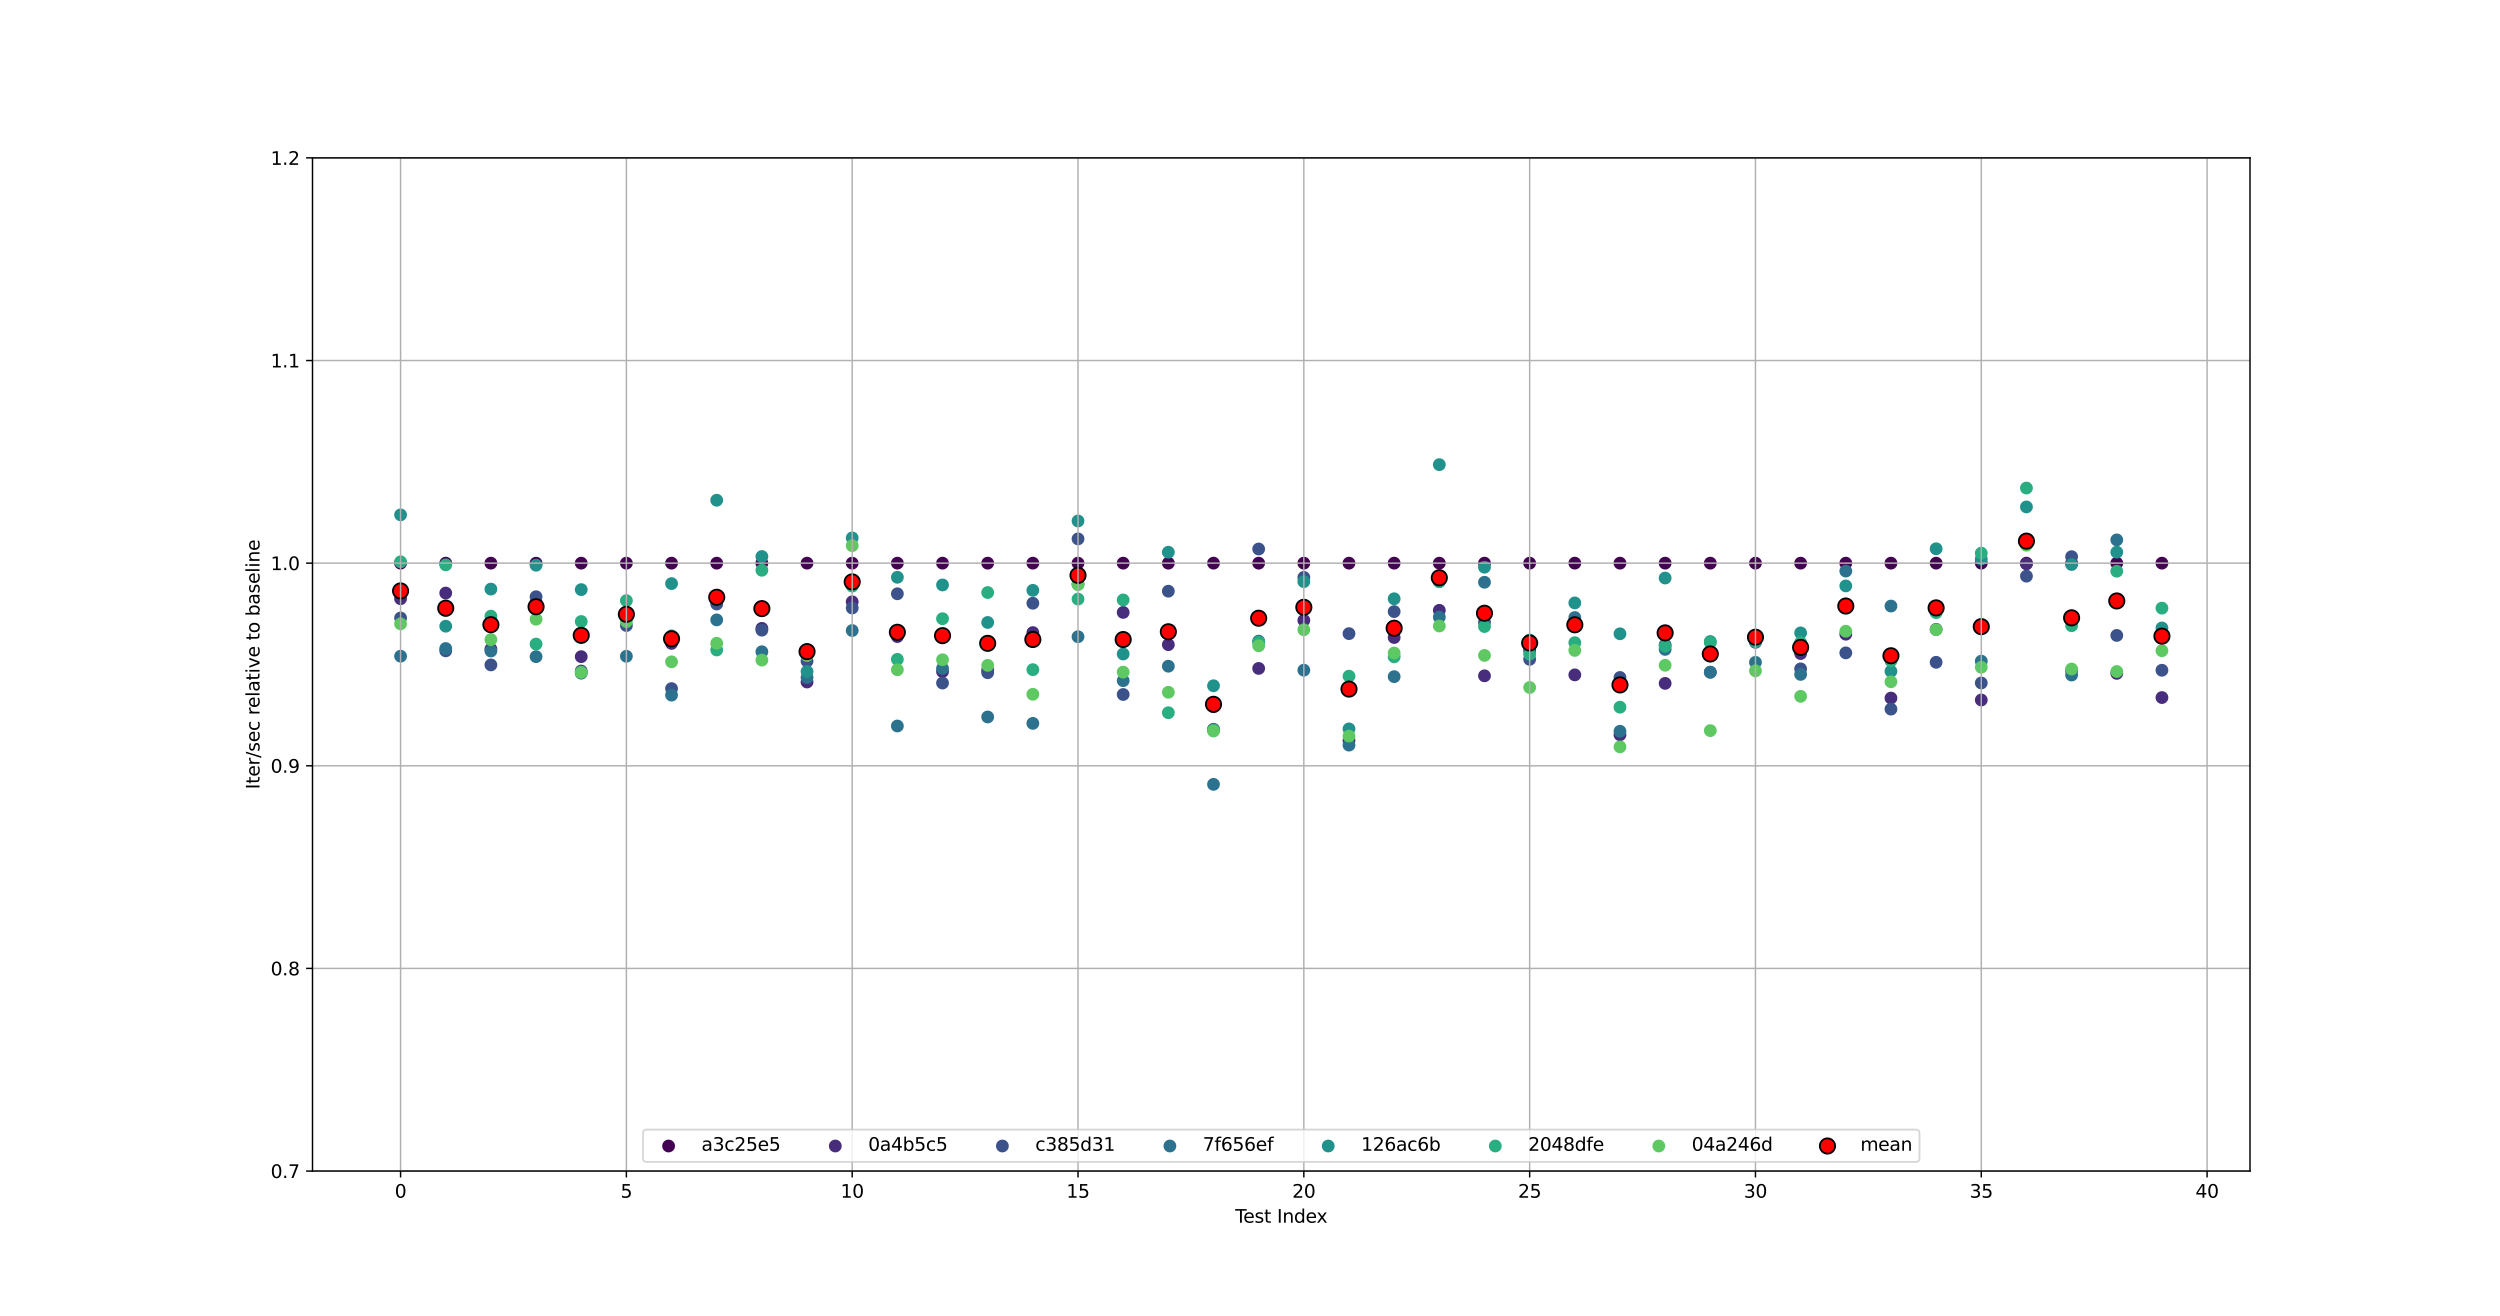 <?xml version="1.0" encoding="utf-8" standalone="no"?>
<!DOCTYPE svg PUBLIC "-//W3C//DTD SVG 1.1//EN"
  "http://www.w3.org/Graphics/SVG/1.1/DTD/svg11.dtd">
<svg xmlns:xlink="http://www.w3.org/1999/xlink" width="1368pt" height="720pt" viewBox="0 0 1368 720" xmlns="http://www.w3.org/2000/svg" version="1.1">
 <defs>
  <style type="text/css">*{stroke-linejoin: round; stroke-linecap: butt}</style>
 </defs>
 <g id="figure_1">
  <g id="patch_1">
   <path d="M 0 720 
L 1368 720 
L 1368 0 
L 0 0 
z
" style="fill: #ffffff"/>
  </g>
  <g id="axes_1">
   <g id="patch_2">
    <path d="M 171 640.8 
L 1231.2 640.8 
L 1231.2 86.4 
L 171 86.4 
z
" style="fill: #ffffff"/>
   </g>
   <g id="PathCollection_1">
    <defs>
     <path id="mabb81d2623" d="M 0 3 
C 0.796 3 1.559 2.684 2.121 2.121 
C 2.684 1.559 3 0.796 3 0 
C 3 -0.796 2.684 -1.559 2.121 -2.121 
C 1.559 -2.684 0.796 -3 0 -3 
C -0.796 -3 -1.559 -2.684 -2.121 -2.121 
C -2.684 -1.559 -3 -0.796 -3 0 
C -3 0.796 -2.684 1.559 -2.121 2.121 
C -1.559 2.684 -0.796 3 0 3 
z
" style="stroke: #440154"/>
    </defs>
    <g clip-path="url(#pe3bf412855)">
     <use xlink:href="#mabb81d2623" x="219.191" y="308.16" style="fill: #440154; stroke: #440154"/>
    </g>
   </g>
   <g id="PathCollection_2">
    <defs>
     <path id="mcac1731006" d="M 0 3 
C 0.796 3 1.559 2.684 2.121 2.121 
C 2.684 1.559 3 0.796 3 0 
C 3 -0.796 2.684 -1.559 2.121 -2.121 
C 1.559 -2.684 0.796 -3 0 -3 
C -0.796 -3 -1.559 -2.684 -2.121 -2.121 
C -2.684 -1.559 -3 -0.796 -3 0 
C -3 0.796 -2.684 1.559 -2.121 2.121 
C -1.559 2.684 -0.796 3 0 3 
z
" style="stroke: #472d7b"/>
    </defs>
    <g clip-path="url(#pe3bf412855)">
     <use xlink:href="#mcac1731006" x="219.191" y="327.631" style="fill: #472d7b; stroke: #472d7b"/>
    </g>
   </g>
   <g id="PathCollection_3">
    <defs>
     <path id="m0ab039d9ea" d="M 0 3 
C 0.796 3 1.559 2.684 2.121 2.121 
C 2.684 1.559 3 0.796 3 0 
C 3 -0.796 2.684 -1.559 2.121 -2.121 
C 1.559 -2.684 0.796 -3 0 -3 
C -0.796 -3 -1.559 -2.684 -2.121 -2.121 
C -2.684 -1.559 -3 -0.796 -3 0 
C -3 0.796 -2.684 1.559 -2.121 2.121 
C -1.559 2.684 -0.796 3 0 3 
z
" style="stroke: #3b528b"/>
    </defs>
    <g clip-path="url(#pe3bf412855)">
     <use xlink:href="#m0ab039d9ea" x="219.191" y="338.146" style="fill: #3b528b; stroke: #3b528b"/>
    </g>
   </g>
   <g id="PathCollection_4">
    <defs>
     <path id="me74eea81f3" d="M 0 3 
C 0.796 3 1.559 2.684 2.121 2.121 
C 2.684 1.559 3 0.796 3 0 
C 3 -0.796 2.684 -1.559 2.121 -2.121 
C 1.559 -2.684 0.796 -3 0 -3 
C -0.796 -3 -1.559 -2.684 -2.121 -2.121 
C -2.684 -1.559 -3 -0.796 -3 0 
C -3 0.796 -2.684 1.559 -2.121 2.121 
C -1.559 2.684 -0.796 3 0 3 
z
" style="stroke: #2c728e"/>
    </defs>
    <g clip-path="url(#pe3bf412855)">
     <use xlink:href="#me74eea81f3" x="219.191" y="359.071" style="fill: #2c728e; stroke: #2c728e"/>
    </g>
   </g>
   <g id="PathCollection_5">
    <defs>
     <path id="m20fe0904f6" d="M 0 3 
C 0.796 3 1.559 2.684 2.121 2.121 
C 2.684 1.559 3 0.796 3 0 
C 3 -0.796 2.684 -1.559 2.121 -2.121 
C 1.559 -2.684 0.796 -3 0 -3 
C -0.796 -3 -1.559 -2.684 -2.121 -2.121 
C -2.684 -1.559 -3 -0.796 -3 0 
C -3 0.796 -2.684 1.559 -2.121 2.121 
C -1.559 2.684 -0.796 3 0 3 
z
" style="stroke: #21918c"/>
    </defs>
    <g clip-path="url(#pe3bf412855)">
     <use xlink:href="#m20fe0904f6" x="219.191" y="281.728" style="fill: #21918c; stroke: #21918c"/>
    </g>
   </g>
   <g id="PathCollection_6">
    <defs>
     <path id="mbfc803124f" d="M 0 3 
C 0.796 3 1.559 2.684 2.121 2.121 
C 2.684 1.559 3 0.796 3 0 
C 3 -0.796 2.684 -1.559 2.121 -2.121 
C 1.559 -2.684 0.796 -3 0 -3 
C -0.796 -3 -1.559 -2.684 -2.121 -2.121 
C -2.684 -1.559 -3 -0.796 -3 0 
C -3 0.796 -2.684 1.559 -2.121 2.121 
C -1.559 2.684 -0.796 3 0 3 
z
" style="stroke: #28ae80"/>
    </defs>
    <g clip-path="url(#pe3bf412855)">
     <use xlink:href="#mbfc803124f" x="219.191" y="307.427" style="fill: #28ae80; stroke: #28ae80"/>
    </g>
   </g>
   <g id="PathCollection_7">
    <defs>
     <path id="m13bfe7eeb3" d="M 0 3 
C 0.796 3 1.559 2.684 2.121 2.121 
C 2.684 1.559 3 0.796 3 0 
C 3 -0.796 2.684 -1.559 2.121 -2.121 
C 1.559 -2.684 0.796 -3 0 -3 
C -0.796 -3 -1.559 -2.684 -2.121 -2.121 
C -2.684 -1.559 -3 -0.796 -3 0 
C -3 0.796 -2.684 1.559 -2.121 2.121 
C -1.559 2.684 -0.796 3 0 3 
z
" style="stroke: #5ec962"/>
    </defs>
    <g clip-path="url(#pe3bf412855)">
     <use xlink:href="#m13bfe7eeb3" x="219.191" y="341.35" style="fill: #5ec962; stroke: #5ec962"/>
    </g>
   </g>
   <g id="PathCollection_8">
    <defs>
     <path id="mc4ad2c4c78" d="M 0 4.183 
C 1.109 4.183 2.174 3.743 2.958 2.958 
C 3.743 2.174 4.183 1.109 4.183 0 
C 4.183 -1.109 3.743 -2.174 2.958 -2.958 
C 2.174 -3.743 1.109 -4.183 0 -4.183 
C -1.109 -4.183 -2.174 -3.743 -2.958 -2.958 
C -3.743 -2.174 -4.183 -1.109 -4.183 0 
C -4.183 1.109 -3.743 2.174 -2.958 2.958 
C -2.174 3.743 -1.109 4.183 0 4.183 
z
" style="stroke: #000000"/>
    </defs>
    <g clip-path="url(#pe3bf412855)">
     <use xlink:href="#mc4ad2c4c78" x="219.191" y="323.359" style="fill: #ff0000; stroke: #000000"/>
    </g>
   </g>
   <g id="PathCollection_9">
    <g clip-path="url(#pe3bf412855)">
     <use xlink:href="#mabb81d2623" x="243.904" y="308.16" style="fill: #440154; stroke: #440154"/>
    </g>
   </g>
   <g id="PathCollection_10">
    <g clip-path="url(#pe3bf412855)">
     <use xlink:href="#mcac1731006" x="243.904" y="324.518" style="fill: #472d7b; stroke: #472d7b"/>
    </g>
   </g>
   <g id="PathCollection_11">
    <g clip-path="url(#pe3bf412855)">
     <use xlink:href="#m0ab039d9ea" x="243.904" y="356.144" style="fill: #3b528b; stroke: #3b528b"/>
    </g>
   </g>
   <g id="PathCollection_12">
    <g clip-path="url(#pe3bf412855)">
     <use xlink:href="#me74eea81f3" x="243.904" y="354.864" style="fill: #2c728e; stroke: #2c728e"/>
    </g>
   </g>
   <g id="PathCollection_13">
    <g clip-path="url(#pe3bf412855)">
     <use xlink:href="#m20fe0904f6" x="243.904" y="342.657" style="fill: #21918c; stroke: #21918c"/>
    </g>
   </g>
   <g id="PathCollection_14">
    <g clip-path="url(#pe3bf412855)">
     <use xlink:href="#mbfc803124f" x="243.904" y="309.083" style="fill: #28ae80; stroke: #28ae80"/>
    </g>
   </g>
   <g id="PathCollection_15">
    <g clip-path="url(#pe3bf412855)">
     <use xlink:href="#m13bfe7eeb3" x="243.904" y="334.114" style="fill: #5ec962; stroke: #5ec962"/>
    </g>
   </g>
   <g id="PathCollection_16">
    <g clip-path="url(#pe3bf412855)">
     <use xlink:href="#mc4ad2c4c78" x="243.904" y="332.791" style="fill: #ff0000; stroke: #000000"/>
    </g>
   </g>
   <g id="PathCollection_17">
    <g clip-path="url(#pe3bf412855)">
     <use xlink:href="#mabb81d2623" x="268.617" y="308.16" style="fill: #440154; stroke: #440154"/>
    </g>
   </g>
   <g id="PathCollection_18">
    <g clip-path="url(#pe3bf412855)">
     <use xlink:href="#mcac1731006" x="268.617" y="355.158" style="fill: #472d7b; stroke: #472d7b"/>
    </g>
   </g>
   <g id="PathCollection_19">
    <g clip-path="url(#pe3bf412855)">
     <use xlink:href="#m0ab039d9ea" x="268.617" y="363.835" style="fill: #3b528b; stroke: #3b528b"/>
    </g>
   </g>
   <g id="PathCollection_20">
    <g clip-path="url(#pe3bf412855)">
     <use xlink:href="#me74eea81f3" x="268.617" y="356.225" style="fill: #2c728e; stroke: #2c728e"/>
    </g>
   </g>
   <g id="PathCollection_21">
    <g clip-path="url(#pe3bf412855)">
     <use xlink:href="#m20fe0904f6" x="268.617" y="322.355" style="fill: #21918c; stroke: #21918c"/>
    </g>
   </g>
   <g id="PathCollection_22">
    <g clip-path="url(#pe3bf412855)">
     <use xlink:href="#mbfc803124f" x="268.617" y="337.154" style="fill: #28ae80; stroke: #28ae80"/>
    </g>
   </g>
   <g id="PathCollection_23">
    <g clip-path="url(#pe3bf412855)">
     <use xlink:href="#m13bfe7eeb3" x="268.617" y="349.988" style="fill: #5ec962; stroke: #5ec962"/>
    </g>
   </g>
   <g id="PathCollection_24">
    <g clip-path="url(#pe3bf412855)">
     <use xlink:href="#mc4ad2c4c78" x="268.617" y="341.839" style="fill: #ff0000; stroke: #000000"/>
    </g>
   </g>
   <g id="PathCollection_25">
    <g clip-path="url(#pe3bf412855)">
     <use xlink:href="#mabb81d2623" x="293.331" y="308.16" style="fill: #440154; stroke: #440154"/>
    </g>
   </g>
   <g id="PathCollection_26">
    <g clip-path="url(#pe3bf412855)">
     <use xlink:href="#mcac1731006" x="293.331" y="329.508" style="fill: #472d7b; stroke: #472d7b"/>
    </g>
   </g>
   <g id="PathCollection_27">
    <g clip-path="url(#pe3bf412855)">
     <use xlink:href="#m0ab039d9ea" x="293.331" y="326.53" style="fill: #3b528b; stroke: #3b528b"/>
    </g>
   </g>
   <g id="PathCollection_28">
    <g clip-path="url(#pe3bf412855)">
     <use xlink:href="#me74eea81f3" x="293.331" y="359.324" style="fill: #2c728e; stroke: #2c728e"/>
    </g>
   </g>
   <g id="PathCollection_29">
    <g clip-path="url(#pe3bf412855)">
     <use xlink:href="#m20fe0904f6" x="293.331" y="309.284" style="fill: #21918c; stroke: #21918c"/>
    </g>
   </g>
   <g id="PathCollection_30">
    <g clip-path="url(#pe3bf412855)">
     <use xlink:href="#mbfc803124f" x="293.331" y="352.431" style="fill: #28ae80; stroke: #28ae80"/>
    </g>
   </g>
   <g id="PathCollection_31">
    <g clip-path="url(#pe3bf412855)">
     <use xlink:href="#m13bfe7eeb3" x="293.331" y="338.853" style="fill: #5ec962; stroke: #5ec962"/>
    </g>
   </g>
   <g id="PathCollection_32">
    <g clip-path="url(#pe3bf412855)">
     <use xlink:href="#mc4ad2c4c78" x="293.331" y="332.013" style="fill: #ff0000; stroke: #000000"/>
    </g>
   </g>
   <g id="PathCollection_33">
    <g clip-path="url(#pe3bf412855)">
     <use xlink:href="#mabb81d2623" x="318.044" y="308.16" style="fill: #440154; stroke: #440154"/>
    </g>
   </g>
   <g id="PathCollection_34">
    <g clip-path="url(#pe3bf412855)">
     <use xlink:href="#mcac1731006" x="318.044" y="359.321" style="fill: #472d7b; stroke: #472d7b"/>
    </g>
   </g>
   <g id="PathCollection_35">
    <g clip-path="url(#pe3bf412855)">
     <use xlink:href="#m0ab039d9ea" x="318.044" y="367.163" style="fill: #3b528b; stroke: #3b528b"/>
    </g>
   </g>
   <g id="PathCollection_36">
    <g clip-path="url(#pe3bf412855)">
     <use xlink:href="#me74eea81f3" x="318.044" y="368.364" style="fill: #2c728e; stroke: #2c728e"/>
    </g>
   </g>
   <g id="PathCollection_37">
    <g clip-path="url(#pe3bf412855)">
     <use xlink:href="#m20fe0904f6" x="318.044" y="322.638" style="fill: #21918c; stroke: #21918c"/>
    </g>
   </g>
   <g id="PathCollection_38">
    <g clip-path="url(#pe3bf412855)">
     <use xlink:href="#mbfc803124f" x="318.044" y="340.088" style="fill: #28ae80; stroke: #28ae80"/>
    </g>
   </g>
   <g id="PathCollection_39">
    <g clip-path="url(#pe3bf412855)">
     <use xlink:href="#m13bfe7eeb3" x="318.044" y="367.929" style="fill: #5ec962; stroke: #5ec962"/>
    </g>
   </g>
   <g id="PathCollection_40">
    <g clip-path="url(#pe3bf412855)">
     <use xlink:href="#mc4ad2c4c78" x="318.044" y="347.666" style="fill: #ff0000; stroke: #000000"/>
    </g>
   </g>
   <g id="PathCollection_41">
    <g clip-path="url(#pe3bf412855)">
     <use xlink:href="#mabb81d2623" x="342.757" y="308.16" style="fill: #440154; stroke: #440154"/>
    </g>
   </g>
   <g id="PathCollection_42">
    <g clip-path="url(#pe3bf412855)">
     <use xlink:href="#mcac1731006" x="342.757" y="336.953" style="fill: #472d7b; stroke: #472d7b"/>
    </g>
   </g>
   <g id="PathCollection_43">
    <g clip-path="url(#pe3bf412855)">
     <use xlink:href="#m0ab039d9ea" x="342.757" y="342.282" style="fill: #3b528b; stroke: #3b528b"/>
    </g>
   </g>
   <g id="PathCollection_44">
    <g clip-path="url(#pe3bf412855)">
     <use xlink:href="#me74eea81f3" x="342.757" y="359.111" style="fill: #2c728e; stroke: #2c728e"/>
    </g>
   </g>
   <g id="PathCollection_45">
    <g clip-path="url(#pe3bf412855)">
     <use xlink:href="#m20fe0904f6" x="342.757" y="337.774" style="fill: #21918c; stroke: #21918c"/>
    </g>
   </g>
   <g id="PathCollection_46">
    <g clip-path="url(#pe3bf412855)">
     <use xlink:href="#mbfc803124f" x="342.757" y="328.661" style="fill: #28ae80; stroke: #28ae80"/>
    </g>
   </g>
   <g id="PathCollection_47">
    <g clip-path="url(#pe3bf412855)">
     <use xlink:href="#m13bfe7eeb3" x="342.757" y="340.117" style="fill: #5ec962; stroke: #5ec962"/>
    </g>
   </g>
   <g id="PathCollection_48">
    <g clip-path="url(#pe3bf412855)">
     <use xlink:href="#mc4ad2c4c78" x="342.757" y="336.151" style="fill: #ff0000; stroke: #000000"/>
    </g>
   </g>
   <g id="PathCollection_49">
    <g clip-path="url(#pe3bf412855)">
     <use xlink:href="#mabb81d2623" x="367.471" y="308.16" style="fill: #440154; stroke: #440154"/>
    </g>
   </g>
   <g id="PathCollection_50">
    <g clip-path="url(#pe3bf412855)">
     <use xlink:href="#mcac1731006" x="367.471" y="352.074" style="fill: #472d7b; stroke: #472d7b"/>
    </g>
   </g>
   <g id="PathCollection_51">
    <g clip-path="url(#pe3bf412855)">
     <use xlink:href="#m0ab039d9ea" x="367.471" y="376.796" style="fill: #3b528b; stroke: #3b528b"/>
    </g>
   </g>
   <g id="PathCollection_52">
    <g clip-path="url(#pe3bf412855)">
     <use xlink:href="#me74eea81f3" x="367.471" y="380.367" style="fill: #2c728e; stroke: #2c728e"/>
    </g>
   </g>
   <g id="PathCollection_53">
    <g clip-path="url(#pe3bf412855)">
     <use xlink:href="#m20fe0904f6" x="367.471" y="319.342" style="fill: #21918c; stroke: #21918c"/>
    </g>
   </g>
   <g id="PathCollection_54">
    <g clip-path="url(#pe3bf412855)">
     <use xlink:href="#mbfc803124f" x="367.471" y="347.94" style="fill: #28ae80; stroke: #28ae80"/>
    </g>
   </g>
   <g id="PathCollection_55">
    <g clip-path="url(#pe3bf412855)">
     <use xlink:href="#m13bfe7eeb3" x="367.471" y="362.142" style="fill: #5ec962; stroke: #5ec962"/>
    </g>
   </g>
   <g id="PathCollection_56">
    <g clip-path="url(#pe3bf412855)">
     <use xlink:href="#mc4ad2c4c78" x="367.471" y="349.546" style="fill: #ff0000; stroke: #000000"/>
    </g>
   </g>
   <g id="PathCollection_57">
    <g clip-path="url(#pe3bf412855)">
     <use xlink:href="#mabb81d2623" x="392.184" y="308.16" style="fill: #440154; stroke: #440154"/>
    </g>
   </g>
   <g id="PathCollection_58">
    <g clip-path="url(#pe3bf412855)">
     <use xlink:href="#mcac1731006" x="392.184" y="328.508" style="fill: #472d7b; stroke: #472d7b"/>
    </g>
   </g>
   <g id="PathCollection_59">
    <g clip-path="url(#pe3bf412855)">
     <use xlink:href="#m0ab039d9ea" x="392.184" y="330.516" style="fill: #3b528b; stroke: #3b528b"/>
    </g>
   </g>
   <g id="PathCollection_60">
    <g clip-path="url(#pe3bf412855)">
     <use xlink:href="#me74eea81f3" x="392.184" y="339.202" style="fill: #2c728e; stroke: #2c728e"/>
    </g>
   </g>
   <g id="PathCollection_61">
    <g clip-path="url(#pe3bf412855)">
     <use xlink:href="#m20fe0904f6" x="392.184" y="273.721" style="fill: #21918c; stroke: #21918c"/>
    </g>
   </g>
   <g id="PathCollection_62">
    <g clip-path="url(#pe3bf412855)">
     <use xlink:href="#mbfc803124f" x="392.184" y="355.663" style="fill: #28ae80; stroke: #28ae80"/>
    </g>
   </g>
   <g id="PathCollection_63">
    <g clip-path="url(#pe3bf412855)">
     <use xlink:href="#m13bfe7eeb3" x="392.184" y="351.996" style="fill: #5ec962; stroke: #5ec962"/>
    </g>
   </g>
   <g id="PathCollection_64">
    <g clip-path="url(#pe3bf412855)">
     <use xlink:href="#mc4ad2c4c78" x="392.184" y="326.824" style="fill: #ff0000; stroke: #000000"/>
    </g>
   </g>
   <g id="PathCollection_65">
    <g clip-path="url(#pe3bf412855)">
     <use xlink:href="#mabb81d2623" x="416.897" y="308.16" style="fill: #440154; stroke: #440154"/>
    </g>
   </g>
   <g id="PathCollection_66">
    <g clip-path="url(#pe3bf412855)">
     <use xlink:href="#mcac1731006" x="416.897" y="343.837" style="fill: #472d7b; stroke: #472d7b"/>
    </g>
   </g>
   <g id="PathCollection_67">
    <g clip-path="url(#pe3bf412855)">
     <use xlink:href="#m0ab039d9ea" x="416.897" y="344.821" style="fill: #3b528b; stroke: #3b528b"/>
    </g>
   </g>
   <g id="PathCollection_68">
    <g clip-path="url(#pe3bf412855)">
     <use xlink:href="#me74eea81f3" x="416.897" y="356.629" style="fill: #2c728e; stroke: #2c728e"/>
    </g>
   </g>
   <g id="PathCollection_69">
    <g clip-path="url(#pe3bf412855)">
     <use xlink:href="#m20fe0904f6" x="416.897" y="304.527" style="fill: #21918c; stroke: #21918c"/>
    </g>
   </g>
   <g id="PathCollection_70">
    <g clip-path="url(#pe3bf412855)">
     <use xlink:href="#mbfc803124f" x="416.897" y="312.042" style="fill: #28ae80; stroke: #28ae80"/>
    </g>
   </g>
   <g id="PathCollection_71">
    <g clip-path="url(#pe3bf412855)">
     <use xlink:href="#m13bfe7eeb3" x="416.897" y="361.202" style="fill: #5ec962; stroke: #5ec962"/>
    </g>
   </g>
   <g id="PathCollection_72">
    <g clip-path="url(#pe3bf412855)">
     <use xlink:href="#mc4ad2c4c78" x="416.897" y="333.031" style="fill: #ff0000; stroke: #000000"/>
    </g>
   </g>
   <g id="PathCollection_73">
    <g clip-path="url(#pe3bf412855)">
     <use xlink:href="#mabb81d2623" x="441.61" y="308.16" style="fill: #440154; stroke: #440154"/>
    </g>
   </g>
   <g id="PathCollection_74">
    <g clip-path="url(#pe3bf412855)">
     <use xlink:href="#mcac1731006" x="441.61" y="373.201" style="fill: #472d7b; stroke: #472d7b"/>
    </g>
   </g>
   <g id="PathCollection_75">
    <g clip-path="url(#pe3bf412855)">
     <use xlink:href="#m0ab039d9ea" x="441.61" y="361.795" style="fill: #3b528b; stroke: #3b528b"/>
    </g>
   </g>
   <g id="PathCollection_76">
    <g clip-path="url(#pe3bf412855)">
     <use xlink:href="#me74eea81f3" x="441.61" y="370.8" style="fill: #2c728e; stroke: #2c728e"/>
    </g>
   </g>
   <g id="PathCollection_77">
    <g clip-path="url(#pe3bf412855)">
     <use xlink:href="#m20fe0904f6" x="441.61" y="367.423" style="fill: #21918c; stroke: #21918c"/>
    </g>
   </g>
   <g id="PathCollection_78">
    <g clip-path="url(#pe3bf412855)">
     <use xlink:href="#mbfc803124f" x="441.61" y="355.821" style="fill: #28ae80; stroke: #28ae80"/>
    </g>
   </g>
   <g id="PathCollection_79">
    <g clip-path="url(#pe3bf412855)">
     <use xlink:href="#m13bfe7eeb3" x="441.61" y="358.709" style="fill: #5ec962; stroke: #5ec962"/>
    </g>
   </g>
   <g id="PathCollection_80">
    <g clip-path="url(#pe3bf412855)">
     <use xlink:href="#mc4ad2c4c78" x="441.61" y="356.558" style="fill: #ff0000; stroke: #000000"/>
    </g>
   </g>
   <g id="PathCollection_81">
    <g clip-path="url(#pe3bf412855)">
     <use xlink:href="#mabb81d2623" x="466.324" y="308.16" style="fill: #440154; stroke: #440154"/>
    </g>
   </g>
   <g id="PathCollection_82">
    <g clip-path="url(#pe3bf412855)">
     <use xlink:href="#mcac1731006" x="466.324" y="329.308" style="fill: #472d7b; stroke: #472d7b"/>
    </g>
   </g>
   <g id="PathCollection_83">
    <g clip-path="url(#pe3bf412855)">
     <use xlink:href="#m0ab039d9ea" x="466.324" y="332.69" style="fill: #3b528b; stroke: #3b528b"/>
    </g>
   </g>
   <g id="PathCollection_84">
    <g clip-path="url(#pe3bf412855)">
     <use xlink:href="#me74eea81f3" x="466.324" y="345.031" style="fill: #2c728e; stroke: #2c728e"/>
    </g>
   </g>
   <g id="PathCollection_85">
    <g clip-path="url(#pe3bf412855)">
     <use xlink:href="#m20fe0904f6" x="466.324" y="294.343" style="fill: #21918c; stroke: #21918c"/>
    </g>
   </g>
   <g id="PathCollection_86">
    <g clip-path="url(#pe3bf412855)">
     <use xlink:href="#mbfc803124f" x="466.324" y="320.746" style="fill: #28ae80; stroke: #28ae80"/>
    </g>
   </g>
   <g id="PathCollection_87">
    <g clip-path="url(#pe3bf412855)">
     <use xlink:href="#m13bfe7eeb3" x="466.324" y="298.577" style="fill: #5ec962; stroke: #5ec962"/>
    </g>
   </g>
   <g id="PathCollection_88">
    <g clip-path="url(#pe3bf412855)">
     <use xlink:href="#mc4ad2c4c78" x="466.324" y="318.408" style="fill: #ff0000; stroke: #000000"/>
    </g>
   </g>
   <g id="PathCollection_89">
    <g clip-path="url(#pe3bf412855)">
     <use xlink:href="#mabb81d2623" x="491.037" y="308.16" style="fill: #440154; stroke: #440154"/>
    </g>
   </g>
   <g id="PathCollection_90">
    <g clip-path="url(#pe3bf412855)">
     <use xlink:href="#mcac1731006" x="491.037" y="348.338" style="fill: #472d7b; stroke: #472d7b"/>
    </g>
   </g>
   <g id="PathCollection_91">
    <g clip-path="url(#pe3bf412855)">
     <use xlink:href="#m0ab039d9ea" x="491.037" y="324.912" style="fill: #3b528b; stroke: #3b528b"/>
    </g>
   </g>
   <g id="PathCollection_92">
    <g clip-path="url(#pe3bf412855)">
     <use xlink:href="#me74eea81f3" x="491.037" y="397.262" style="fill: #2c728e; stroke: #2c728e"/>
    </g>
   </g>
   <g id="PathCollection_93">
    <g clip-path="url(#pe3bf412855)">
     <use xlink:href="#m20fe0904f6" x="491.037" y="315.884" style="fill: #21918c; stroke: #21918c"/>
    </g>
   </g>
   <g id="PathCollection_94">
    <g clip-path="url(#pe3bf412855)">
     <use xlink:href="#mbfc803124f" x="491.037" y="360.795" style="fill: #28ae80; stroke: #28ae80"/>
    </g>
   </g>
   <g id="PathCollection_95">
    <g clip-path="url(#pe3bf412855)">
     <use xlink:href="#m13bfe7eeb3" x="491.037" y="366.48" style="fill: #5ec962; stroke: #5ec962"/>
    </g>
   </g>
   <g id="PathCollection_96">
    <g clip-path="url(#pe3bf412855)">
     <use xlink:href="#mc4ad2c4c78" x="491.037" y="345.976" style="fill: #ff0000; stroke: #000000"/>
    </g>
   </g>
   <g id="PathCollection_97">
    <g clip-path="url(#pe3bf412855)">
     <use xlink:href="#mabb81d2623" x="515.75" y="308.16" style="fill: #440154; stroke: #440154"/>
    </g>
   </g>
   <g id="PathCollection_98">
    <g clip-path="url(#pe3bf412855)">
     <use xlink:href="#mcac1731006" x="515.75" y="367.482" style="fill: #472d7b; stroke: #472d7b"/>
    </g>
   </g>
   <g id="PathCollection_99">
    <g clip-path="url(#pe3bf412855)">
     <use xlink:href="#m0ab039d9ea" x="515.75" y="373.748" style="fill: #3b528b; stroke: #3b528b"/>
    </g>
   </g>
   <g id="PathCollection_100">
    <g clip-path="url(#pe3bf412855)">
     <use xlink:href="#me74eea81f3" x="515.75" y="365.788" style="fill: #2c728e; stroke: #2c728e"/>
    </g>
   </g>
   <g id="PathCollection_101">
    <g clip-path="url(#pe3bf412855)">
     <use xlink:href="#m20fe0904f6" x="515.75" y="320.082" style="fill: #21918c; stroke: #21918c"/>
    </g>
   </g>
   <g id="PathCollection_102">
    <g clip-path="url(#pe3bf412855)">
     <use xlink:href="#mbfc803124f" x="515.75" y="338.55" style="fill: #28ae80; stroke: #28ae80"/>
    </g>
   </g>
   <g id="PathCollection_103">
    <g clip-path="url(#pe3bf412855)">
     <use xlink:href="#m13bfe7eeb3" x="515.75" y="361.025" style="fill: #5ec962; stroke: #5ec962"/>
    </g>
   </g>
   <g id="PathCollection_104">
    <g clip-path="url(#pe3bf412855)">
     <use xlink:href="#mc4ad2c4c78" x="515.75" y="347.834" style="fill: #ff0000; stroke: #000000"/>
    </g>
   </g>
   <g id="PathCollection_105">
    <g clip-path="url(#pe3bf412855)">
     <use xlink:href="#mabb81d2623" x="540.464" y="308.16" style="fill: #440154; stroke: #440154"/>
    </g>
   </g>
   <g id="PathCollection_106">
    <g clip-path="url(#pe3bf412855)">
     <use xlink:href="#mcac1731006" x="540.464" y="366.73" style="fill: #472d7b; stroke: #472d7b"/>
    </g>
   </g>
   <g id="PathCollection_107">
    <g clip-path="url(#pe3bf412855)">
     <use xlink:href="#m0ab039d9ea" x="540.464" y="368.109" style="fill: #3b528b; stroke: #3b528b"/>
    </g>
   </g>
   <g id="PathCollection_108">
    <g clip-path="url(#pe3bf412855)">
     <use xlink:href="#me74eea81f3" x="540.464" y="392.329" style="fill: #2c728e; stroke: #2c728e"/>
    </g>
   </g>
   <g id="PathCollection_109">
    <g clip-path="url(#pe3bf412855)">
     <use xlink:href="#m20fe0904f6" x="540.464" y="340.609" style="fill: #21918c; stroke: #21918c"/>
    </g>
   </g>
   <g id="PathCollection_110">
    <g clip-path="url(#pe3bf412855)">
     <use xlink:href="#mbfc803124f" x="540.464" y="324.235" style="fill: #28ae80; stroke: #28ae80"/>
    </g>
   </g>
   <g id="PathCollection_111">
    <g clip-path="url(#pe3bf412855)">
     <use xlink:href="#m13bfe7eeb3" x="540.464" y="364.09" style="fill: #5ec962; stroke: #5ec962"/>
    </g>
   </g>
   <g id="PathCollection_112">
    <g clip-path="url(#pe3bf412855)">
     <use xlink:href="#mc4ad2c4c78" x="540.464" y="352.037" style="fill: #ff0000; stroke: #000000"/>
    </g>
   </g>
   <g id="PathCollection_113">
    <g clip-path="url(#pe3bf412855)">
     <use xlink:href="#mabb81d2623" x="565.177" y="308.16" style="fill: #440154; stroke: #440154"/>
    </g>
   </g>
   <g id="PathCollection_114">
    <g clip-path="url(#pe3bf412855)">
     <use xlink:href="#mcac1731006" x="565.177" y="346.145" style="fill: #472d7b; stroke: #472d7b"/>
    </g>
   </g>
   <g id="PathCollection_115">
    <g clip-path="url(#pe3bf412855)">
     <use xlink:href="#m0ab039d9ea" x="565.177" y="330.088" style="fill: #3b528b; stroke: #3b528b"/>
    </g>
   </g>
   <g id="PathCollection_116">
    <g clip-path="url(#pe3bf412855)">
     <use xlink:href="#me74eea81f3" x="565.177" y="395.83" style="fill: #2c728e; stroke: #2c728e"/>
    </g>
   </g>
   <g id="PathCollection_117">
    <g clip-path="url(#pe3bf412855)">
     <use xlink:href="#m20fe0904f6" x="565.177" y="323.031" style="fill: #21918c; stroke: #21918c"/>
    </g>
   </g>
   <g id="PathCollection_118">
    <g clip-path="url(#pe3bf412855)">
     <use xlink:href="#mbfc803124f" x="565.177" y="366.439" style="fill: #28ae80; stroke: #28ae80"/>
    </g>
   </g>
   <g id="PathCollection_119">
    <g clip-path="url(#pe3bf412855)">
     <use xlink:href="#m13bfe7eeb3" x="565.177" y="379.912" style="fill: #5ec962; stroke: #5ec962"/>
    </g>
   </g>
   <g id="PathCollection_120">
    <g clip-path="url(#pe3bf412855)">
     <use xlink:href="#mc4ad2c4c78" x="565.177" y="349.944" style="fill: #ff0000; stroke: #000000"/>
    </g>
   </g>
   <g id="PathCollection_121">
    <g clip-path="url(#pe3bf412855)">
     <use xlink:href="#mabb81d2623" x="589.89" y="308.16" style="fill: #440154; stroke: #440154"/>
    </g>
   </g>
   <g id="PathCollection_122">
    <g clip-path="url(#pe3bf412855)">
     <use xlink:href="#mcac1731006" x="589.89" y="319.575" style="fill: #472d7b; stroke: #472d7b"/>
    </g>
   </g>
   <g id="PathCollection_123">
    <g clip-path="url(#pe3bf412855)">
     <use xlink:href="#m0ab039d9ea" x="589.89" y="294.875" style="fill: #3b528b; stroke: #3b528b"/>
    </g>
   </g>
   <g id="PathCollection_124">
    <g clip-path="url(#pe3bf412855)">
     <use xlink:href="#me74eea81f3" x="589.89" y="348.408" style="fill: #2c728e; stroke: #2c728e"/>
    </g>
   </g>
   <g id="PathCollection_125">
    <g clip-path="url(#pe3bf412855)">
     <use xlink:href="#m20fe0904f6" x="589.89" y="285.075" style="fill: #21918c; stroke: #21918c"/>
    </g>
   </g>
   <g id="PathCollection_126">
    <g clip-path="url(#pe3bf412855)">
     <use xlink:href="#mbfc803124f" x="589.89" y="327.815" style="fill: #28ae80; stroke: #28ae80"/>
    </g>
   </g>
   <g id="PathCollection_127">
    <g clip-path="url(#pe3bf412855)">
     <use xlink:href="#m13bfe7eeb3" x="589.89" y="319.921" style="fill: #5ec962; stroke: #5ec962"/>
    </g>
   </g>
   <g id="PathCollection_128">
    <g clip-path="url(#pe3bf412855)">
     <use xlink:href="#mc4ad2c4c78" x="589.89" y="314.833" style="fill: #ff0000; stroke: #000000"/>
    </g>
   </g>
   <g id="PathCollection_129">
    <g clip-path="url(#pe3bf412855)">
     <use xlink:href="#mabb81d2623" x="614.603" y="308.16" style="fill: #440154; stroke: #440154"/>
    </g>
   </g>
   <g id="PathCollection_130">
    <g clip-path="url(#pe3bf412855)">
     <use xlink:href="#mcac1731006" x="614.603" y="335.116" style="fill: #472d7b; stroke: #472d7b"/>
    </g>
   </g>
   <g id="PathCollection_131">
    <g clip-path="url(#pe3bf412855)">
     <use xlink:href="#m0ab039d9ea" x="614.603" y="380.02" style="fill: #3b528b; stroke: #3b528b"/>
    </g>
   </g>
   <g id="PathCollection_132">
    <g clip-path="url(#pe3bf412855)">
     <use xlink:href="#me74eea81f3" x="614.603" y="372.462" style="fill: #2c728e; stroke: #2c728e"/>
    </g>
   </g>
   <g id="PathCollection_133">
    <g clip-path="url(#pe3bf412855)">
     <use xlink:href="#m20fe0904f6" x="614.603" y="357.876" style="fill: #21918c; stroke: #21918c"/>
    </g>
   </g>
   <g id="PathCollection_134">
    <g clip-path="url(#pe3bf412855)">
     <use xlink:href="#mbfc803124f" x="614.603" y="328.279" style="fill: #28ae80; stroke: #28ae80"/>
    </g>
   </g>
   <g id="PathCollection_135">
    <g clip-path="url(#pe3bf412855)">
     <use xlink:href="#m13bfe7eeb3" x="614.603" y="367.786" style="fill: #5ec962; stroke: #5ec962"/>
    </g>
   </g>
   <g id="PathCollection_136">
    <g clip-path="url(#pe3bf412855)">
     <use xlink:href="#mc4ad2c4c78" x="614.603" y="349.957" style="fill: #ff0000; stroke: #000000"/>
    </g>
   </g>
   <g id="PathCollection_137">
    <g clip-path="url(#pe3bf412855)">
     <use xlink:href="#mabb81d2623" x="639.317" y="308.16" style="fill: #440154; stroke: #440154"/>
    </g>
   </g>
   <g id="PathCollection_138">
    <g clip-path="url(#pe3bf412855)">
     <use xlink:href="#mcac1731006" x="639.317" y="352.756" style="fill: #472d7b; stroke: #472d7b"/>
    </g>
   </g>
   <g id="PathCollection_139">
    <g clip-path="url(#pe3bf412855)">
     <use xlink:href="#m0ab039d9ea" x="639.317" y="323.492" style="fill: #3b528b; stroke: #3b528b"/>
    </g>
   </g>
   <g id="PathCollection_140">
    <g clip-path="url(#pe3bf412855)">
     <use xlink:href="#me74eea81f3" x="639.317" y="364.547" style="fill: #2c728e; stroke: #2c728e"/>
    </g>
   </g>
   <g id="PathCollection_141">
    <g clip-path="url(#pe3bf412855)">
     <use xlink:href="#m20fe0904f6" x="639.317" y="302.186" style="fill: #21918c; stroke: #21918c"/>
    </g>
   </g>
   <g id="PathCollection_142">
    <g clip-path="url(#pe3bf412855)">
     <use xlink:href="#mbfc803124f" x="639.317" y="389.988" style="fill: #28ae80; stroke: #28ae80"/>
    </g>
   </g>
   <g id="PathCollection_143">
    <g clip-path="url(#pe3bf412855)">
     <use xlink:href="#m13bfe7eeb3" x="639.317" y="378.811" style="fill: #5ec962; stroke: #5ec962"/>
    </g>
   </g>
   <g id="PathCollection_144">
    <g clip-path="url(#pe3bf412855)">
     <use xlink:href="#mc4ad2c4c78" x="639.317" y="345.706" style="fill: #ff0000; stroke: #000000"/>
    </g>
   </g>
   <g id="PathCollection_145">
    <g clip-path="url(#pe3bf412855)">
     <use xlink:href="#mabb81d2623" x="664.03" y="308.16" style="fill: #440154; stroke: #440154"/>
    </g>
   </g>
   <g id="PathCollection_146">
    <g clip-path="url(#pe3bf412855)">
     <use xlink:href="#mcac1731006" x="664.03" y="399.068" style="fill: #472d7b; stroke: #472d7b"/>
    </g>
   </g>
   <g id="PathCollection_147">
    <g clip-path="url(#pe3bf412855)">
     <use xlink:href="#m0ab039d9ea" x="664.03" y="386.708" style="fill: #3b528b; stroke: #3b528b"/>
    </g>
   </g>
   <g id="PathCollection_148">
    <g clip-path="url(#pe3bf412855)">
     <use xlink:href="#me74eea81f3" x="664.03" y="429.189" style="fill: #2c728e; stroke: #2c728e"/>
    </g>
   </g>
   <g id="PathCollection_149">
    <g clip-path="url(#pe3bf412855)">
     <use xlink:href="#m20fe0904f6" x="664.03" y="375.247" style="fill: #21918c; stroke: #21918c"/>
    </g>
   </g>
   <g id="PathCollection_150">
    <g clip-path="url(#pe3bf412855)">
     <use xlink:href="#mbfc803124f" x="664.03" y="399.345" style="fill: #28ae80; stroke: #28ae80"/>
    </g>
   </g>
   <g id="PathCollection_151">
    <g clip-path="url(#pe3bf412855)">
     <use xlink:href="#m13bfe7eeb3" x="664.03" y="400.032" style="fill: #5ec962; stroke: #5ec962"/>
    </g>
   </g>
   <g id="PathCollection_152">
    <g clip-path="url(#pe3bf412855)">
     <use xlink:href="#mc4ad2c4c78" x="664.03" y="385.393" style="fill: #ff0000; stroke: #000000"/>
    </g>
   </g>
   <g id="PathCollection_153">
    <g clip-path="url(#pe3bf412855)">
     <use xlink:href="#mabb81d2623" x="688.743" y="308.16" style="fill: #440154; stroke: #440154"/>
    </g>
   </g>
   <g id="PathCollection_154">
    <g clip-path="url(#pe3bf412855)">
     <use xlink:href="#mcac1731006" x="688.743" y="365.761" style="fill: #472d7b; stroke: #472d7b"/>
    </g>
   </g>
   <g id="PathCollection_155">
    <g clip-path="url(#pe3bf412855)">
     <use xlink:href="#m0ab039d9ea" x="688.743" y="300.416" style="fill: #3b528b; stroke: #3b528b"/>
    </g>
   </g>
   <g id="PathCollection_156">
    <g clip-path="url(#pe3bf412855)">
     <use xlink:href="#me74eea81f3" x="688.743" y="350.836" style="fill: #2c728e; stroke: #2c728e"/>
    </g>
   </g>
   <g id="PathCollection_157">
    <g clip-path="url(#pe3bf412855)">
     <use xlink:href="#m20fe0904f6" x="688.743" y="338.049" style="fill: #21918c; stroke: #21918c"/>
    </g>
   </g>
   <g id="PathCollection_158">
    <g clip-path="url(#pe3bf412855)">
     <use xlink:href="#mbfc803124f" x="688.743" y="351.442" style="fill: #28ae80; stroke: #28ae80"/>
    </g>
   </g>
   <g id="PathCollection_159">
    <g clip-path="url(#pe3bf412855)">
     <use xlink:href="#m13bfe7eeb3" x="688.743" y="353.36" style="fill: #5ec962; stroke: #5ec962"/>
    </g>
   </g>
   <g id="PathCollection_160">
    <g clip-path="url(#pe3bf412855)">
     <use xlink:href="#mc4ad2c4c78" x="688.743" y="338.289" style="fill: #ff0000; stroke: #000000"/>
    </g>
   </g>
   <g id="PathCollection_161">
    <g clip-path="url(#pe3bf412855)">
     <use xlink:href="#mabb81d2623" x="713.457" y="308.16" style="fill: #440154; stroke: #440154"/>
    </g>
   </g>
   <g id="PathCollection_162">
    <g clip-path="url(#pe3bf412855)">
     <use xlink:href="#mcac1731006" x="713.457" y="339.451" style="fill: #472d7b; stroke: #472d7b"/>
    </g>
   </g>
   <g id="PathCollection_163">
    <g clip-path="url(#pe3bf412855)">
     <use xlink:href="#m0ab039d9ea" x="713.457" y="315.951" style="fill: #3b528b; stroke: #3b528b"/>
    </g>
   </g>
   <g id="PathCollection_164">
    <g clip-path="url(#pe3bf412855)">
     <use xlink:href="#me74eea81f3" x="713.457" y="366.712" style="fill: #2c728e; stroke: #2c728e"/>
    </g>
   </g>
   <g id="PathCollection_165">
    <g clip-path="url(#pe3bf412855)">
     <use xlink:href="#m20fe0904f6" x="713.457" y="318.274" style="fill: #21918c; stroke: #21918c"/>
    </g>
   </g>
   <g id="PathCollection_166">
    <g clip-path="url(#pe3bf412855)">
     <use xlink:href="#mbfc803124f" x="713.457" y="333.012" style="fill: #28ae80; stroke: #28ae80"/>
    </g>
   </g>
   <g id="PathCollection_167">
    <g clip-path="url(#pe3bf412855)">
     <use xlink:href="#m13bfe7eeb3" x="713.457" y="344.594" style="fill: #5ec962; stroke: #5ec962"/>
    </g>
   </g>
   <g id="PathCollection_168">
    <g clip-path="url(#pe3bf412855)">
     <use xlink:href="#mc4ad2c4c78" x="713.457" y="332.308" style="fill: #ff0000; stroke: #000000"/>
    </g>
   </g>
   <g id="PathCollection_169">
    <g clip-path="url(#pe3bf412855)">
     <use xlink:href="#mabb81d2623" x="738.17" y="308.16" style="fill: #440154; stroke: #440154"/>
    </g>
   </g>
   <g id="PathCollection_170">
    <g clip-path="url(#pe3bf412855)">
     <use xlink:href="#mcac1731006" x="738.17" y="405.208" style="fill: #472d7b; stroke: #472d7b"/>
    </g>
   </g>
   <g id="PathCollection_171">
    <g clip-path="url(#pe3bf412855)">
     <use xlink:href="#m0ab039d9ea" x="738.17" y="346.725" style="fill: #3b528b; stroke: #3b528b"/>
    </g>
   </g>
   <g id="PathCollection_172">
    <g clip-path="url(#pe3bf412855)">
     <use xlink:href="#me74eea81f3" x="738.17" y="407.727" style="fill: #2c728e; stroke: #2c728e"/>
    </g>
   </g>
   <g id="PathCollection_173">
    <g clip-path="url(#pe3bf412855)">
     <use xlink:href="#m20fe0904f6" x="738.17" y="398.854" style="fill: #21918c; stroke: #21918c"/>
    </g>
   </g>
   <g id="PathCollection_174">
    <g clip-path="url(#pe3bf412855)">
     <use xlink:href="#mbfc803124f" x="738.17" y="370.007" style="fill: #28ae80; stroke: #28ae80"/>
    </g>
   </g>
   <g id="PathCollection_175">
    <g clip-path="url(#pe3bf412855)">
     <use xlink:href="#m13bfe7eeb3" x="738.17" y="402.79" style="fill: #5ec962; stroke: #5ec962"/>
    </g>
   </g>
   <g id="PathCollection_176">
    <g clip-path="url(#pe3bf412855)">
     <use xlink:href="#mc4ad2c4c78" x="738.17" y="377.067" style="fill: #ff0000; stroke: #000000"/>
    </g>
   </g>
   <g id="PathCollection_177">
    <g clip-path="url(#pe3bf412855)">
     <use xlink:href="#mabb81d2623" x="762.883" y="308.16" style="fill: #440154; stroke: #440154"/>
    </g>
   </g>
   <g id="PathCollection_178">
    <g clip-path="url(#pe3bf412855)">
     <use xlink:href="#mcac1731006" x="762.883" y="348.845" style="fill: #472d7b; stroke: #472d7b"/>
    </g>
   </g>
   <g id="PathCollection_179">
    <g clip-path="url(#pe3bf412855)">
     <use xlink:href="#m0ab039d9ea" x="762.883" y="334.665" style="fill: #3b528b; stroke: #3b528b"/>
    </g>
   </g>
   <g id="PathCollection_180">
    <g clip-path="url(#pe3bf412855)">
     <use xlink:href="#me74eea81f3" x="762.883" y="370.256" style="fill: #2c728e; stroke: #2c728e"/>
    </g>
   </g>
   <g id="PathCollection_181">
    <g clip-path="url(#pe3bf412855)">
     <use xlink:href="#m20fe0904f6" x="762.883" y="327.647" style="fill: #21918c; stroke: #21918c"/>
    </g>
   </g>
   <g id="PathCollection_182">
    <g clip-path="url(#pe3bf412855)">
     <use xlink:href="#mbfc803124f" x="762.883" y="359.424" style="fill: #28ae80; stroke: #28ae80"/>
    </g>
   </g>
   <g id="PathCollection_183">
    <g clip-path="url(#pe3bf412855)">
     <use xlink:href="#m13bfe7eeb3" x="762.883" y="357.327" style="fill: #5ec962; stroke: #5ec962"/>
    </g>
   </g>
   <g id="PathCollection_184">
    <g clip-path="url(#pe3bf412855)">
     <use xlink:href="#mc4ad2c4c78" x="762.883" y="343.761" style="fill: #ff0000; stroke: #000000"/>
    </g>
   </g>
   <g id="PathCollection_185">
    <g clip-path="url(#pe3bf412855)">
     <use xlink:href="#mabb81d2623" x="787.597" y="308.16" style="fill: #440154; stroke: #440154"/>
    </g>
   </g>
   <g id="PathCollection_186">
    <g clip-path="url(#pe3bf412855)">
     <use xlink:href="#mcac1731006" x="787.597" y="333.974" style="fill: #472d7b; stroke: #472d7b"/>
    </g>
   </g>
   <g id="PathCollection_187">
    <g clip-path="url(#pe3bf412855)">
     <use xlink:href="#m0ab039d9ea" x="787.597" y="318.239" style="fill: #3b528b; stroke: #3b528b"/>
    </g>
   </g>
   <g id="PathCollection_188">
    <g clip-path="url(#pe3bf412855)">
     <use xlink:href="#me74eea81f3" x="787.597" y="337.698" style="fill: #2c728e; stroke: #2c728e"/>
    </g>
   </g>
   <g id="PathCollection_189">
    <g clip-path="url(#pe3bf412855)">
     <use xlink:href="#m20fe0904f6" x="787.597" y="254.253" style="fill: #21918c; stroke: #21918c"/>
    </g>
   </g>
   <g id="PathCollection_190">
    <g clip-path="url(#pe3bf412855)">
     <use xlink:href="#mbfc803124f" x="787.597" y="318.236" style="fill: #28ae80; stroke: #28ae80"/>
    </g>
   </g>
   <g id="PathCollection_191">
    <g clip-path="url(#pe3bf412855)">
     <use xlink:href="#m13bfe7eeb3" x="787.597" y="342.553" style="fill: #5ec962; stroke: #5ec962"/>
    </g>
   </g>
   <g id="PathCollection_192">
    <g clip-path="url(#pe3bf412855)">
     <use xlink:href="#mc4ad2c4c78" x="787.597" y="316.159" style="fill: #ff0000; stroke: #000000"/>
    </g>
   </g>
   <g id="PathCollection_193">
    <g clip-path="url(#pe3bf412855)">
     <use xlink:href="#mabb81d2623" x="812.31" y="308.16" style="fill: #440154; stroke: #440154"/>
    </g>
   </g>
   <g id="PathCollection_194">
    <g clip-path="url(#pe3bf412855)">
     <use xlink:href="#mcac1731006" x="812.31" y="369.808" style="fill: #472d7b; stroke: #472d7b"/>
    </g>
   </g>
   <g id="PathCollection_195">
    <g clip-path="url(#pe3bf412855)">
     <use xlink:href="#m0ab039d9ea" x="812.31" y="340.508" style="fill: #3b528b; stroke: #3b528b"/>
    </g>
   </g>
   <g id="PathCollection_196">
    <g clip-path="url(#pe3bf412855)">
     <use xlink:href="#me74eea81f3" x="812.31" y="318.609" style="fill: #2c728e; stroke: #2c728e"/>
    </g>
   </g>
   <g id="PathCollection_197">
    <g clip-path="url(#pe3bf412855)">
     <use xlink:href="#m20fe0904f6" x="812.31" y="310.362" style="fill: #21918c; stroke: #21918c"/>
    </g>
   </g>
   <g id="PathCollection_198">
    <g clip-path="url(#pe3bf412855)">
     <use xlink:href="#mbfc803124f" x="812.31" y="342.854" style="fill: #28ae80; stroke: #28ae80"/>
    </g>
   </g>
   <g id="PathCollection_199">
    <g clip-path="url(#pe3bf412855)">
     <use xlink:href="#m13bfe7eeb3" x="812.31" y="358.649" style="fill: #5ec962; stroke: #5ec962"/>
    </g>
   </g>
   <g id="PathCollection_200">
    <g clip-path="url(#pe3bf412855)">
     <use xlink:href="#mc4ad2c4c78" x="812.31" y="335.564" style="fill: #ff0000; stroke: #000000"/>
    </g>
   </g>
   <g id="PathCollection_201">
    <g clip-path="url(#pe3bf412855)">
     <use xlink:href="#mabb81d2623" x="837.023" y="308.16" style="fill: #440154; stroke: #440154"/>
    </g>
   </g>
   <g id="PathCollection_202">
    <g clip-path="url(#pe3bf412855)">
     <use xlink:href="#mcac1731006" x="837.023" y="355.947" style="fill: #472d7b; stroke: #472d7b"/>
    </g>
   </g>
   <g id="PathCollection_203">
    <g clip-path="url(#pe3bf412855)">
     <use xlink:href="#m0ab039d9ea" x="837.023" y="360.777" style="fill: #3b528b; stroke: #3b528b"/>
    </g>
   </g>
   <g id="PathCollection_204">
    <g clip-path="url(#pe3bf412855)">
     <use xlink:href="#me74eea81f3" x="837.023" y="353.672" style="fill: #2c728e; stroke: #2c728e"/>
    </g>
   </g>
   <g id="PathCollection_205">
    <g clip-path="url(#pe3bf412855)">
     <use xlink:href="#m20fe0904f6" x="837.023" y="350.225" style="fill: #21918c; stroke: #21918c"/>
    </g>
   </g>
   <g id="PathCollection_206">
    <g clip-path="url(#pe3bf412855)">
     <use xlink:href="#mbfc803124f" x="837.023" y="357.96" style="fill: #28ae80; stroke: #28ae80"/>
    </g>
   </g>
   <g id="PathCollection_207">
    <g clip-path="url(#pe3bf412855)">
     <use xlink:href="#m13bfe7eeb3" x="837.023" y="376.199" style="fill: #5ec962; stroke: #5ec962"/>
    </g>
   </g>
   <g id="PathCollection_208">
    <g clip-path="url(#pe3bf412855)">
     <use xlink:href="#mc4ad2c4c78" x="837.023" y="351.849" style="fill: #ff0000; stroke: #000000"/>
    </g>
   </g>
   <g id="PathCollection_209">
    <g clip-path="url(#pe3bf412855)">
     <use xlink:href="#mabb81d2623" x="861.736" y="308.16" style="fill: #440154; stroke: #440154"/>
    </g>
   </g>
   <g id="PathCollection_210">
    <g clip-path="url(#pe3bf412855)">
     <use xlink:href="#mcac1731006" x="861.736" y="369.292" style="fill: #472d7b; stroke: #472d7b"/>
    </g>
   </g>
   <g id="PathCollection_211">
    <g clip-path="url(#pe3bf412855)">
     <use xlink:href="#m0ab039d9ea" x="861.736" y="340.328" style="fill: #3b528b; stroke: #3b528b"/>
    </g>
   </g>
   <g id="PathCollection_212">
    <g clip-path="url(#pe3bf412855)">
     <use xlink:href="#me74eea81f3" x="861.736" y="337.922" style="fill: #2c728e; stroke: #2c728e"/>
    </g>
   </g>
   <g id="PathCollection_213">
    <g clip-path="url(#pe3bf412855)">
     <use xlink:href="#m20fe0904f6" x="861.736" y="329.923" style="fill: #21918c; stroke: #21918c"/>
    </g>
   </g>
   <g id="PathCollection_214">
    <g clip-path="url(#pe3bf412855)">
     <use xlink:href="#mbfc803124f" x="861.736" y="351.671" style="fill: #28ae80; stroke: #28ae80"/>
    </g>
   </g>
   <g id="PathCollection_215">
    <g clip-path="url(#pe3bf412855)">
     <use xlink:href="#m13bfe7eeb3" x="861.736" y="355.907" style="fill: #5ec962; stroke: #5ec962"/>
    </g>
   </g>
   <g id="PathCollection_216">
    <g clip-path="url(#pe3bf412855)">
     <use xlink:href="#mc4ad2c4c78" x="861.736" y="341.886" style="fill: #ff0000; stroke: #000000"/>
    </g>
   </g>
   <g id="PathCollection_217">
    <g clip-path="url(#pe3bf412855)">
     <use xlink:href="#mabb81d2623" x="886.45" y="308.16" style="fill: #440154; stroke: #440154"/>
    </g>
   </g>
   <g id="PathCollection_218">
    <g clip-path="url(#pe3bf412855)">
     <use xlink:href="#mcac1731006" x="886.45" y="402.084" style="fill: #472d7b; stroke: #472d7b"/>
    </g>
   </g>
   <g id="PathCollection_219">
    <g clip-path="url(#pe3bf412855)">
     <use xlink:href="#m0ab039d9ea" x="886.45" y="370.709" style="fill: #3b528b; stroke: #3b528b"/>
    </g>
   </g>
   <g id="PathCollection_220">
    <g clip-path="url(#pe3bf412855)">
     <use xlink:href="#me74eea81f3" x="886.45" y="400.144" style="fill: #2c728e; stroke: #2c728e"/>
    </g>
   </g>
   <g id="PathCollection_221">
    <g clip-path="url(#pe3bf412855)">
     <use xlink:href="#m20fe0904f6" x="886.45" y="346.808" style="fill: #21918c; stroke: #21918c"/>
    </g>
   </g>
   <g id="PathCollection_222">
    <g clip-path="url(#pe3bf412855)">
     <use xlink:href="#mbfc803124f" x="886.45" y="386.961" style="fill: #28ae80; stroke: #28ae80"/>
    </g>
   </g>
   <g id="PathCollection_223">
    <g clip-path="url(#pe3bf412855)">
     <use xlink:href="#m13bfe7eeb3" x="886.45" y="408.674" style="fill: #5ec962; stroke: #5ec962"/>
    </g>
   </g>
   <g id="PathCollection_224">
    <g clip-path="url(#pe3bf412855)">
     <use xlink:href="#mc4ad2c4c78" x="886.45" y="374.791" style="fill: #ff0000; stroke: #000000"/>
    </g>
   </g>
   <g id="PathCollection_225">
    <g clip-path="url(#pe3bf412855)">
     <use xlink:href="#mabb81d2623" x="911.163" y="308.16" style="fill: #440154; stroke: #440154"/>
    </g>
   </g>
   <g id="PathCollection_226">
    <g clip-path="url(#pe3bf412855)">
     <use xlink:href="#mcac1731006" x="911.163" y="373.945" style="fill: #472d7b; stroke: #472d7b"/>
    </g>
   </g>
   <g id="PathCollection_227">
    <g clip-path="url(#pe3bf412855)">
     <use xlink:href="#m0ab039d9ea" x="911.163" y="352.885" style="fill: #3b528b; stroke: #3b528b"/>
    </g>
   </g>
   <g id="PathCollection_228">
    <g clip-path="url(#pe3bf412855)">
     <use xlink:href="#me74eea81f3" x="911.163" y="355.357" style="fill: #2c728e; stroke: #2c728e"/>
    </g>
   </g>
   <g id="PathCollection_229">
    <g clip-path="url(#pe3bf412855)">
     <use xlink:href="#m20fe0904f6" x="911.163" y="316.299" style="fill: #21918c; stroke: #21918c"/>
    </g>
   </g>
   <g id="PathCollection_230">
    <g clip-path="url(#pe3bf412855)">
     <use xlink:href="#mbfc803124f" x="911.163" y="353.584" style="fill: #28ae80; stroke: #28ae80"/>
    </g>
   </g>
   <g id="PathCollection_231">
    <g clip-path="url(#pe3bf412855)">
     <use xlink:href="#m13bfe7eeb3" x="911.163" y="364.036" style="fill: #5ec962; stroke: #5ec962"/>
    </g>
   </g>
   <g id="PathCollection_232">
    <g clip-path="url(#pe3bf412855)">
     <use xlink:href="#mc4ad2c4c78" x="911.163" y="346.324" style="fill: #ff0000; stroke: #000000"/>
    </g>
   </g>
   <g id="PathCollection_233">
    <g clip-path="url(#pe3bf412855)">
     <use xlink:href="#mabb81d2623" x="935.876" y="308.16" style="fill: #440154; stroke: #440154"/>
    </g>
   </g>
   <g id="PathCollection_234">
    <g clip-path="url(#pe3bf412855)">
     <use xlink:href="#mcac1731006" x="935.876" y="358.758" style="fill: #472d7b; stroke: #472d7b"/>
    </g>
   </g>
   <g id="PathCollection_235">
    <g clip-path="url(#pe3bf412855)">
     <use xlink:href="#m0ab039d9ea" x="935.876" y="367.836" style="fill: #3b528b; stroke: #3b528b"/>
    </g>
   </g>
   <g id="PathCollection_236">
    <g clip-path="url(#pe3bf412855)">
     <use xlink:href="#me74eea81f3" x="935.876" y="367.83" style="fill: #2c728e; stroke: #2c728e"/>
    </g>
   </g>
   <g id="PathCollection_237">
    <g clip-path="url(#pe3bf412855)">
     <use xlink:href="#m20fe0904f6" x="935.876" y="351.052" style="fill: #21918c; stroke: #21918c"/>
    </g>
   </g>
   <g id="PathCollection_238">
    <g clip-path="url(#pe3bf412855)">
     <use xlink:href="#mbfc803124f" x="935.876" y="351.57" style="fill: #28ae80; stroke: #28ae80"/>
    </g>
   </g>
   <g id="PathCollection_239">
    <g clip-path="url(#pe3bf412855)">
     <use xlink:href="#m13bfe7eeb3" x="935.876" y="399.789" style="fill: #5ec962; stroke: #5ec962"/>
    </g>
   </g>
   <g id="PathCollection_240">
    <g clip-path="url(#pe3bf412855)">
     <use xlink:href="#mc4ad2c4c78" x="935.876" y="357.857" style="fill: #ff0000; stroke: #000000"/>
    </g>
   </g>
   <g id="PathCollection_241">
    <g clip-path="url(#pe3bf412855)">
     <use xlink:href="#mabb81d2623" x="960.59" y="308.16" style="fill: #440154; stroke: #440154"/>
    </g>
   </g>
   <g id="PathCollection_242">
    <g clip-path="url(#pe3bf412855)">
     <use xlink:href="#mcac1731006" x="960.59" y="351.473" style="fill: #472d7b; stroke: #472d7b"/>
    </g>
   </g>
   <g id="PathCollection_243">
    <g clip-path="url(#pe3bf412855)">
     <use xlink:href="#m0ab039d9ea" x="960.59" y="350.863" style="fill: #3b528b; stroke: #3b528b"/>
    </g>
   </g>
   <g id="PathCollection_244">
    <g clip-path="url(#pe3bf412855)">
     <use xlink:href="#me74eea81f3" x="960.59" y="362.426" style="fill: #2c728e; stroke: #2c728e"/>
    </g>
   </g>
   <g id="PathCollection_245">
    <g clip-path="url(#pe3bf412855)">
     <use xlink:href="#m20fe0904f6" x="960.59" y="349.679" style="fill: #21918c; stroke: #21918c"/>
    </g>
   </g>
   <g id="PathCollection_246">
    <g clip-path="url(#pe3bf412855)">
     <use xlink:href="#mbfc803124f" x="960.59" y="351.141" style="fill: #28ae80; stroke: #28ae80"/>
    </g>
   </g>
   <g id="PathCollection_247">
    <g clip-path="url(#pe3bf412855)">
     <use xlink:href="#m13bfe7eeb3" x="960.59" y="367.083" style="fill: #5ec962; stroke: #5ec962"/>
    </g>
   </g>
   <g id="PathCollection_248">
    <g clip-path="url(#pe3bf412855)">
     <use xlink:href="#mc4ad2c4c78" x="960.59" y="348.689" style="fill: #ff0000; stroke: #000000"/>
    </g>
   </g>
   <g id="PathCollection_249">
    <g clip-path="url(#pe3bf412855)">
     <use xlink:href="#mabb81d2623" x="985.303" y="308.16" style="fill: #440154; stroke: #440154"/>
    </g>
   </g>
   <g id="PathCollection_250">
    <g clip-path="url(#pe3bf412855)">
     <use xlink:href="#mcac1731006" x="985.303" y="357.635" style="fill: #472d7b; stroke: #472d7b"/>
    </g>
   </g>
   <g id="PathCollection_251">
    <g clip-path="url(#pe3bf412855)">
     <use xlink:href="#m0ab039d9ea" x="985.303" y="366.01" style="fill: #3b528b; stroke: #3b528b"/>
    </g>
   </g>
   <g id="PathCollection_252">
    <g clip-path="url(#pe3bf412855)">
     <use xlink:href="#me74eea81f3" x="985.303" y="369.041" style="fill: #2c728e; stroke: #2c728e"/>
    </g>
   </g>
   <g id="PathCollection_253">
    <g clip-path="url(#pe3bf412855)">
     <use xlink:href="#m20fe0904f6" x="985.303" y="346.313" style="fill: #21918c; stroke: #21918c"/>
    </g>
   </g>
   <g id="PathCollection_254">
    <g clip-path="url(#pe3bf412855)">
     <use xlink:href="#mbfc803124f" x="985.303" y="351.561" style="fill: #28ae80; stroke: #28ae80"/>
    </g>
   </g>
   <g id="PathCollection_255">
    <g clip-path="url(#pe3bf412855)">
     <use xlink:href="#m13bfe7eeb3" x="985.303" y="381.041" style="fill: #5ec962; stroke: #5ec962"/>
    </g>
   </g>
   <g id="PathCollection_256">
    <g clip-path="url(#pe3bf412855)">
     <use xlink:href="#mc4ad2c4c78" x="985.303" y="354.252" style="fill: #ff0000; stroke: #000000"/>
    </g>
   </g>
   <g id="PathCollection_257">
    <g clip-path="url(#pe3bf412855)">
     <use xlink:href="#mabb81d2623" x="1010.016" y="308.16" style="fill: #440154; stroke: #440154"/>
    </g>
   </g>
   <g id="PathCollection_258">
    <g clip-path="url(#pe3bf412855)">
     <use xlink:href="#mcac1731006" x="1010.016" y="347.037" style="fill: #472d7b; stroke: #472d7b"/>
    </g>
   </g>
   <g id="PathCollection_259">
    <g clip-path="url(#pe3bf412855)">
     <use xlink:href="#m0ab039d9ea" x="1010.016" y="357.249" style="fill: #3b528b; stroke: #3b528b"/>
    </g>
   </g>
   <g id="PathCollection_260">
    <g clip-path="url(#pe3bf412855)">
     <use xlink:href="#me74eea81f3" x="1010.016" y="312.495" style="fill: #2c728e; stroke: #2c728e"/>
    </g>
   </g>
   <g id="PathCollection_261">
    <g clip-path="url(#pe3bf412855)">
     <use xlink:href="#m20fe0904f6" x="1010.016" y="320.616" style="fill: #21918c; stroke: #21918c"/>
    </g>
   </g>
   <g id="PathCollection_262">
    <g clip-path="url(#pe3bf412855)">
     <use xlink:href="#mbfc803124f" x="1010.016" y="330.492" style="fill: #28ae80; stroke: #28ae80"/>
    </g>
   </g>
   <g id="PathCollection_263">
    <g clip-path="url(#pe3bf412855)">
     <use xlink:href="#m13bfe7eeb3" x="1010.016" y="345.411" style="fill: #5ec962; stroke: #5ec962"/>
    </g>
   </g>
   <g id="PathCollection_264">
    <g clip-path="url(#pe3bf412855)">
     <use xlink:href="#mc4ad2c4c78" x="1010.016" y="331.637" style="fill: #ff0000; stroke: #000000"/>
    </g>
   </g>
   <g id="PathCollection_265">
    <g clip-path="url(#pe3bf412855)">
     <use xlink:href="#mabb81d2623" x="1034.729" y="308.16" style="fill: #440154; stroke: #440154"/>
    </g>
   </g>
   <g id="PathCollection_266">
    <g clip-path="url(#pe3bf412855)">
     <use xlink:href="#mcac1731006" x="1034.729" y="381.987" style="fill: #472d7b; stroke: #472d7b"/>
    </g>
   </g>
   <g id="PathCollection_267">
    <g clip-path="url(#pe3bf412855)">
     <use xlink:href="#m0ab039d9ea" x="1034.729" y="388.023" style="fill: #3b528b; stroke: #3b528b"/>
    </g>
   </g>
   <g id="PathCollection_268">
    <g clip-path="url(#pe3bf412855)">
     <use xlink:href="#me74eea81f3" x="1034.729" y="331.629" style="fill: #2c728e; stroke: #2c728e"/>
    </g>
   </g>
   <g id="PathCollection_269">
    <g clip-path="url(#pe3bf412855)">
     <use xlink:href="#m20fe0904f6" x="1034.729" y="367.318" style="fill: #21918c; stroke: #21918c"/>
    </g>
   </g>
   <g id="PathCollection_270">
    <g clip-path="url(#pe3bf412855)">
     <use xlink:href="#mbfc803124f" x="1034.729" y="361.659" style="fill: #28ae80; stroke: #28ae80"/>
    </g>
   </g>
   <g id="PathCollection_271">
    <g clip-path="url(#pe3bf412855)">
     <use xlink:href="#m13bfe7eeb3" x="1034.729" y="373.061" style="fill: #5ec962; stroke: #5ec962"/>
    </g>
   </g>
   <g id="PathCollection_272">
    <g clip-path="url(#pe3bf412855)">
     <use xlink:href="#mc4ad2c4c78" x="1034.729" y="358.834" style="fill: #ff0000; stroke: #000000"/>
    </g>
   </g>
   <g id="PathCollection_273">
    <g clip-path="url(#pe3bf412855)">
     <use xlink:href="#mabb81d2623" x="1059.443" y="308.16" style="fill: #440154; stroke: #440154"/>
    </g>
   </g>
   <g id="PathCollection_274">
    <g clip-path="url(#pe3bf412855)">
     <use xlink:href="#mcac1731006" x="1059.443" y="344.392" style="fill: #472d7b; stroke: #472d7b"/>
    </g>
   </g>
   <g id="PathCollection_275">
    <g clip-path="url(#pe3bf412855)">
     <use xlink:href="#m0ab039d9ea" x="1059.443" y="362.403" style="fill: #3b528b; stroke: #3b528b"/>
    </g>
   </g>
   <g id="PathCollection_276">
    <g clip-path="url(#pe3bf412855)">
     <use xlink:href="#me74eea81f3" x="1059.443" y="333.439" style="fill: #2c728e; stroke: #2c728e"/>
    </g>
   </g>
   <g id="PathCollection_277">
    <g clip-path="url(#pe3bf412855)">
     <use xlink:href="#m20fe0904f6" x="1059.443" y="300.28" style="fill: #21918c; stroke: #21918c"/>
    </g>
   </g>
   <g id="PathCollection_278">
    <g clip-path="url(#pe3bf412855)">
     <use xlink:href="#mbfc803124f" x="1059.443" y="335.253" style="fill: #28ae80; stroke: #28ae80"/>
    </g>
   </g>
   <g id="PathCollection_279">
    <g clip-path="url(#pe3bf412855)">
     <use xlink:href="#m13bfe7eeb3" x="1059.443" y="344.553" style="fill: #5ec962; stroke: #5ec962"/>
    </g>
   </g>
   <g id="PathCollection_280">
    <g clip-path="url(#pe3bf412855)">
     <use xlink:href="#mc4ad2c4c78" x="1059.443" y="332.64" style="fill: #ff0000; stroke: #000000"/>
    </g>
   </g>
   <g id="PathCollection_281">
    <g clip-path="url(#pe3bf412855)">
     <use xlink:href="#mabb81d2623" x="1084.156" y="308.16" style="fill: #440154; stroke: #440154"/>
    </g>
   </g>
   <g id="PathCollection_282">
    <g clip-path="url(#pe3bf412855)">
     <use xlink:href="#mcac1731006" x="1084.156" y="383.027" style="fill: #472d7b; stroke: #472d7b"/>
    </g>
   </g>
   <g id="PathCollection_283">
    <g clip-path="url(#pe3bf412855)">
     <use xlink:href="#m0ab039d9ea" x="1084.156" y="373.727" style="fill: #3b528b; stroke: #3b528b"/>
    </g>
   </g>
   <g id="PathCollection_284">
    <g clip-path="url(#pe3bf412855)">
     <use xlink:href="#me74eea81f3" x="1084.156" y="361.778" style="fill: #2c728e; stroke: #2c728e"/>
    </g>
   </g>
   <g id="PathCollection_285">
    <g clip-path="url(#pe3bf412855)">
     <use xlink:href="#m20fe0904f6" x="1084.156" y="305.899" style="fill: #21918c; stroke: #21918c"/>
    </g>
   </g>
   <g id="PathCollection_286">
    <g clip-path="url(#pe3bf412855)">
     <use xlink:href="#mbfc803124f" x="1084.156" y="302.688" style="fill: #28ae80; stroke: #28ae80"/>
    </g>
   </g>
   <g id="PathCollection_287">
    <g clip-path="url(#pe3bf412855)">
     <use xlink:href="#m13bfe7eeb3" x="1084.156" y="365.111" style="fill: #5ec962; stroke: #5ec962"/>
    </g>
   </g>
   <g id="PathCollection_288">
    <g clip-path="url(#pe3bf412855)">
     <use xlink:href="#mc4ad2c4c78" x="1084.156" y="342.913" style="fill: #ff0000; stroke: #000000"/>
    </g>
   </g>
   <g id="PathCollection_289">
    <g clip-path="url(#pe3bf412855)">
     <use xlink:href="#mabb81d2623" x="1108.869" y="308.16" style="fill: #440154; stroke: #440154"/>
    </g>
   </g>
   <g id="PathCollection_290">
    <g clip-path="url(#pe3bf412855)">
     <use xlink:href="#mcac1731006" x="1108.869" y="308.586" style="fill: #472d7b; stroke: #472d7b"/>
    </g>
   </g>
   <g id="PathCollection_291">
    <g clip-path="url(#pe3bf412855)">
     <use xlink:href="#m0ab039d9ea" x="1108.869" y="315.263" style="fill: #3b528b; stroke: #3b528b"/>
    </g>
   </g>
   <g id="PathCollection_292">
    <g clip-path="url(#pe3bf412855)">
     <use xlink:href="#me74eea81f3" x="1108.869" y="297.927" style="fill: #2c728e; stroke: #2c728e"/>
    </g>
   </g>
   <g id="PathCollection_293">
    <g clip-path="url(#pe3bf412855)">
     <use xlink:href="#m20fe0904f6" x="1108.869" y="277.39" style="fill: #21918c; stroke: #21918c"/>
    </g>
   </g>
   <g id="PathCollection_294">
    <g clip-path="url(#pe3bf412855)">
     <use xlink:href="#mbfc803124f" x="1108.869" y="267.063" style="fill: #28ae80; stroke: #28ae80"/>
    </g>
   </g>
   <g id="PathCollection_295">
    <g clip-path="url(#pe3bf412855)">
     <use xlink:href="#m13bfe7eeb3" x="1108.869" y="298.355" style="fill: #5ec962; stroke: #5ec962"/>
    </g>
   </g>
   <g id="PathCollection_296">
    <g clip-path="url(#pe3bf412855)">
     <use xlink:href="#mc4ad2c4c78" x="1108.869" y="296.106" style="fill: #ff0000; stroke: #000000"/>
    </g>
   </g>
   <g id="PathCollection_297">
    <g clip-path="url(#pe3bf412855)">
     <use xlink:href="#mabb81d2623" x="1133.583" y="308.16" style="fill: #440154; stroke: #440154"/>
    </g>
   </g>
   <g id="PathCollection_298">
    <g clip-path="url(#pe3bf412855)">
     <use xlink:href="#mcac1731006" x="1133.583" y="366.966" style="fill: #472d7b; stroke: #472d7b"/>
    </g>
   </g>
   <g id="PathCollection_299">
    <g clip-path="url(#pe3bf412855)">
     <use xlink:href="#m0ab039d9ea" x="1133.583" y="304.61" style="fill: #3b528b; stroke: #3b528b"/>
    </g>
   </g>
   <g id="PathCollection_300">
    <g clip-path="url(#pe3bf412855)">
     <use xlink:href="#me74eea81f3" x="1133.583" y="369.387" style="fill: #2c728e; stroke: #2c728e"/>
    </g>
   </g>
   <g id="PathCollection_301">
    <g clip-path="url(#pe3bf412855)">
     <use xlink:href="#m20fe0904f6" x="1133.583" y="308.898" style="fill: #21918c; stroke: #21918c"/>
    </g>
   </g>
   <g id="PathCollection_302">
    <g clip-path="url(#pe3bf412855)">
     <use xlink:href="#mbfc803124f" x="1133.583" y="342.396" style="fill: #28ae80; stroke: #28ae80"/>
    </g>
   </g>
   <g id="PathCollection_303">
    <g clip-path="url(#pe3bf412855)">
     <use xlink:href="#m13bfe7eeb3" x="1133.583" y="366.091" style="fill: #5ec962; stroke: #5ec962"/>
    </g>
   </g>
   <g id="PathCollection_304">
    <g clip-path="url(#pe3bf412855)">
     <use xlink:href="#mc4ad2c4c78" x="1133.583" y="338.072" style="fill: #ff0000; stroke: #000000"/>
    </g>
   </g>
   <g id="PathCollection_305">
    <g clip-path="url(#pe3bf412855)">
     <use xlink:href="#mabb81d2623" x="1158.296" y="308.16" style="fill: #440154; stroke: #440154"/>
    </g>
   </g>
   <g id="PathCollection_306">
    <g clip-path="url(#pe3bf412855)">
     <use xlink:href="#mcac1731006" x="1158.296" y="368.474" style="fill: #472d7b; stroke: #472d7b"/>
    </g>
   </g>
   <g id="PathCollection_307">
    <g clip-path="url(#pe3bf412855)">
     <use xlink:href="#m0ab039d9ea" x="1158.296" y="347.708" style="fill: #3b528b; stroke: #3b528b"/>
    </g>
   </g>
   <g id="PathCollection_308">
    <g clip-path="url(#pe3bf412855)">
     <use xlink:href="#me74eea81f3" x="1158.296" y="295.426" style="fill: #2c728e; stroke: #2c728e"/>
    </g>
   </g>
   <g id="PathCollection_309">
    <g clip-path="url(#pe3bf412855)">
     <use xlink:href="#m20fe0904f6" x="1158.296" y="302.137" style="fill: #21918c; stroke: #21918c"/>
    </g>
   </g>
   <g id="PathCollection_310">
    <g clip-path="url(#pe3bf412855)">
     <use xlink:href="#mbfc803124f" x="1158.296" y="312.565" style="fill: #28ae80; stroke: #28ae80"/>
    </g>
   </g>
   <g id="PathCollection_311">
    <g clip-path="url(#pe3bf412855)">
     <use xlink:href="#m13bfe7eeb3" x="1158.296" y="367.446" style="fill: #5ec962; stroke: #5ec962"/>
    </g>
   </g>
   <g id="PathCollection_312">
    <g clip-path="url(#pe3bf412855)">
     <use xlink:href="#mc4ad2c4c78" x="1158.296" y="328.845" style="fill: #ff0000; stroke: #000000"/>
    </g>
   </g>
   <g id="PathCollection_313">
    <g clip-path="url(#pe3bf412855)">
     <use xlink:href="#mabb81d2623" x="1183.009" y="308.16" style="fill: #440154; stroke: #440154"/>
    </g>
   </g>
   <g id="PathCollection_314">
    <g clip-path="url(#pe3bf412855)">
     <use xlink:href="#mcac1731006" x="1183.009" y="381.697" style="fill: #472d7b; stroke: #472d7b"/>
    </g>
   </g>
   <g id="PathCollection_315">
    <g clip-path="url(#pe3bf412855)">
     <use xlink:href="#m0ab039d9ea" x="1183.009" y="366.764" style="fill: #3b528b; stroke: #3b528b"/>
    </g>
   </g>
   <g id="PathCollection_316">
    <g clip-path="url(#pe3bf412855)">
     <use xlink:href="#me74eea81f3" x="1183.009" y="347.648" style="fill: #2c728e; stroke: #2c728e"/>
    </g>
   </g>
   <g id="PathCollection_317">
    <g clip-path="url(#pe3bf412855)">
     <use xlink:href="#m20fe0904f6" x="1183.009" y="343.623" style="fill: #21918c; stroke: #21918c"/>
    </g>
   </g>
   <g id="PathCollection_318">
    <g clip-path="url(#pe3bf412855)">
     <use xlink:href="#mbfc803124f" x="1183.009" y="332.769" style="fill: #28ae80; stroke: #28ae80"/>
    </g>
   </g>
   <g id="PathCollection_319">
    <g clip-path="url(#pe3bf412855)">
     <use xlink:href="#m13bfe7eeb3" x="1183.009" y="356.061" style="fill: #5ec962; stroke: #5ec962"/>
    </g>
   </g>
   <g id="PathCollection_320">
    <g clip-path="url(#pe3bf412855)">
     <use xlink:href="#mc4ad2c4c78" x="1183.009" y="348.103" style="fill: #ff0000; stroke: #000000"/>
    </g>
   </g>
   <g id="matplotlib.axis_1">
    <g id="xtick_1">
     <g id="line2d_1">
      <path d="M 219.191 640.8 
L 219.191 86.4 
" clip-path="url(#pe3bf412855)" style="fill: none; stroke: #b0b0b0; stroke-width: 0.8; stroke-linecap: square"/>
     </g>
     <g id="line2d_2">
      <defs>
       <path id="mb6186da243" d="M 0 0 
L 0 3.5 
" style="stroke: #000000; stroke-width: 0.8"/>
      </defs>
      <g>
       <use xlink:href="#mb6186da243" x="219.191" y="640.8" style="stroke: #000000; stroke-width: 0.8"/>
      </g>
     </g>
     <g id="text_1">
      <!-- 0 -->
      <g transform="translate(216.01 655.398) scale(0.1 -0.1)">
       <defs>
        <path id="DejaVuSans-30" d="M 2034 4250 
Q 1547 4250 1301 3770 
Q 1056 3291 1056 2328 
Q 1056 1369 1301 889 
Q 1547 409 2034 409 
Q 2525 409 2770 889 
Q 3016 1369 3016 2328 
Q 3016 3291 2770 3770 
Q 2525 4250 2034 4250 
z
M 2034 4750 
Q 2819 4750 3233 4129 
Q 3647 3509 3647 2328 
Q 3647 1150 3233 529 
Q 2819 -91 2034 -91 
Q 1250 -91 836 529 
Q 422 1150 422 2328 
Q 422 3509 836 4129 
Q 1250 4750 2034 4750 
z
" transform="scale(0.016)"/>
       </defs>
       <use xlink:href="#DejaVuSans-30"/>
      </g>
     </g>
    </g>
    <g id="xtick_2">
     <g id="line2d_3">
      <path d="M 342.757 640.8 
L 342.757 86.4 
" clip-path="url(#pe3bf412855)" style="fill: none; stroke: #b0b0b0; stroke-width: 0.8; stroke-linecap: square"/>
     </g>
     <g id="line2d_4">
      <g>
       <use xlink:href="#mb6186da243" x="342.757" y="640.8" style="stroke: #000000; stroke-width: 0.8"/>
      </g>
     </g>
     <g id="text_2">
      <!-- 5 -->
      <g transform="translate(339.576 655.398) scale(0.1 -0.1)">
       <defs>
        <path id="DejaVuSans-35" d="M 691 4666 
L 3169 4666 
L 3169 4134 
L 1269 4134 
L 1269 2991 
Q 1406 3038 1543 3061 
Q 1681 3084 1819 3084 
Q 2600 3084 3056 2656 
Q 3513 2228 3513 1497 
Q 3513 744 3044 326 
Q 2575 -91 1722 -91 
Q 1428 -91 1123 -41 
Q 819 9 494 109 
L 494 744 
Q 775 591 1075 516 
Q 1375 441 1709 441 
Q 2250 441 2565 725 
Q 2881 1009 2881 1497 
Q 2881 1984 2565 2268 
Q 2250 2553 1709 2553 
Q 1456 2553 1204 2497 
Q 953 2441 691 2322 
L 691 4666 
z
" transform="scale(0.016)"/>
       </defs>
       <use xlink:href="#DejaVuSans-35"/>
      </g>
     </g>
    </g>
    <g id="xtick_3">
     <g id="line2d_5">
      <path d="M 466.324 640.8 
L 466.324 86.4 
" clip-path="url(#pe3bf412855)" style="fill: none; stroke: #b0b0b0; stroke-width: 0.8; stroke-linecap: square"/>
     </g>
     <g id="line2d_6">
      <g>
       <use xlink:href="#mb6186da243" x="466.324" y="640.8" style="stroke: #000000; stroke-width: 0.8"/>
      </g>
     </g>
     <g id="text_3">
      <!-- 10 -->
      <g transform="translate(459.961 655.398) scale(0.1 -0.1)">
       <defs>
        <path id="DejaVuSans-31" d="M 794 531 
L 1825 531 
L 1825 4091 
L 703 3866 
L 703 4441 
L 1819 4666 
L 2450 4666 
L 2450 531 
L 3481 531 
L 3481 0 
L 794 0 
L 794 531 
z
" transform="scale(0.016)"/>
       </defs>
       <use xlink:href="#DejaVuSans-31"/>
       <use xlink:href="#DejaVuSans-30" x="63.623"/>
      </g>
     </g>
    </g>
    <g id="xtick_4">
     <g id="line2d_7">
      <path d="M 589.89 640.8 
L 589.89 86.4 
" clip-path="url(#pe3bf412855)" style="fill: none; stroke: #b0b0b0; stroke-width: 0.8; stroke-linecap: square"/>
     </g>
     <g id="line2d_8">
      <g>
       <use xlink:href="#mb6186da243" x="589.89" y="640.8" style="stroke: #000000; stroke-width: 0.8"/>
      </g>
     </g>
     <g id="text_4">
      <!-- 15 -->
      <g transform="translate(583.528 655.398) scale(0.1 -0.1)">
       <use xlink:href="#DejaVuSans-31"/>
       <use xlink:href="#DejaVuSans-35" x="63.623"/>
      </g>
     </g>
    </g>
    <g id="xtick_5">
     <g id="line2d_9">
      <path d="M 713.457 640.8 
L 713.457 86.4 
" clip-path="url(#pe3bf412855)" style="fill: none; stroke: #b0b0b0; stroke-width: 0.8; stroke-linecap: square"/>
     </g>
     <g id="line2d_10">
      <g>
       <use xlink:href="#mb6186da243" x="713.457" y="640.8" style="stroke: #000000; stroke-width: 0.8"/>
      </g>
     </g>
     <g id="text_5">
      <!-- 20 -->
      <g transform="translate(707.094 655.398) scale(0.1 -0.1)">
       <defs>
        <path id="DejaVuSans-32" d="M 1228 531 
L 3431 531 
L 3431 0 
L 469 0 
L 469 531 
Q 828 903 1448 1529 
Q 2069 2156 2228 2338 
Q 2531 2678 2651 2914 
Q 2772 3150 2772 3378 
Q 2772 3750 2511 3984 
Q 2250 4219 1831 4219 
Q 1534 4219 1204 4116 
Q 875 4013 500 3803 
L 500 4441 
Q 881 4594 1212 4672 
Q 1544 4750 1819 4750 
Q 2544 4750 2975 4387 
Q 3406 4025 3406 3419 
Q 3406 3131 3298 2873 
Q 3191 2616 2906 2266 
Q 2828 2175 2409 1742 
Q 1991 1309 1228 531 
z
" transform="scale(0.016)"/>
       </defs>
       <use xlink:href="#DejaVuSans-32"/>
       <use xlink:href="#DejaVuSans-30" x="63.623"/>
      </g>
     </g>
    </g>
    <g id="xtick_6">
     <g id="line2d_11">
      <path d="M 837.023 640.8 
L 837.023 86.4 
" clip-path="url(#pe3bf412855)" style="fill: none; stroke: #b0b0b0; stroke-width: 0.8; stroke-linecap: square"/>
     </g>
     <g id="line2d_12">
      <g>
       <use xlink:href="#mb6186da243" x="837.023" y="640.8" style="stroke: #000000; stroke-width: 0.8"/>
      </g>
     </g>
     <g id="text_6">
      <!-- 25 -->
      <g transform="translate(830.661 655.398) scale(0.1 -0.1)">
       <use xlink:href="#DejaVuSans-32"/>
       <use xlink:href="#DejaVuSans-35" x="63.623"/>
      </g>
     </g>
    </g>
    <g id="xtick_7">
     <g id="line2d_13">
      <path d="M 960.59 640.8 
L 960.59 86.4 
" clip-path="url(#pe3bf412855)" style="fill: none; stroke: #b0b0b0; stroke-width: 0.8; stroke-linecap: square"/>
     </g>
     <g id="line2d_14">
      <g>
       <use xlink:href="#mb6186da243" x="960.59" y="640.8" style="stroke: #000000; stroke-width: 0.8"/>
      </g>
     </g>
     <g id="text_7">
      <!-- 30 -->
      <g transform="translate(954.227 655.398) scale(0.1 -0.1)">
       <defs>
        <path id="DejaVuSans-33" d="M 2597 2516 
Q 3050 2419 3304 2112 
Q 3559 1806 3559 1356 
Q 3559 666 3084 287 
Q 2609 -91 1734 -91 
Q 1441 -91 1130 -33 
Q 819 25 488 141 
L 488 750 
Q 750 597 1062 519 
Q 1375 441 1716 441 
Q 2309 441 2620 675 
Q 2931 909 2931 1356 
Q 2931 1769 2642 2001 
Q 2353 2234 1838 2234 
L 1294 2234 
L 1294 2753 
L 1863 2753 
Q 2328 2753 2575 2939 
Q 2822 3125 2822 3475 
Q 2822 3834 2567 4026 
Q 2313 4219 1838 4219 
Q 1578 4219 1281 4162 
Q 984 4106 628 3988 
L 628 4550 
Q 988 4650 1302 4700 
Q 1616 4750 1894 4750 
Q 2613 4750 3031 4423 
Q 3450 4097 3450 3541 
Q 3450 3153 3228 2886 
Q 3006 2619 2597 2516 
z
" transform="scale(0.016)"/>
       </defs>
       <use xlink:href="#DejaVuSans-33"/>
       <use xlink:href="#DejaVuSans-30" x="63.623"/>
      </g>
     </g>
    </g>
    <g id="xtick_8">
     <g id="line2d_15">
      <path d="M 1084.156 640.8 
L 1084.156 86.4 
" clip-path="url(#pe3bf412855)" style="fill: none; stroke: #b0b0b0; stroke-width: 0.8; stroke-linecap: square"/>
     </g>
     <g id="line2d_16">
      <g>
       <use xlink:href="#mb6186da243" x="1084.156" y="640.8" style="stroke: #000000; stroke-width: 0.8"/>
      </g>
     </g>
     <g id="text_8">
      <!-- 35 -->
      <g transform="translate(1077.793 655.398) scale(0.1 -0.1)">
       <use xlink:href="#DejaVuSans-33"/>
       <use xlink:href="#DejaVuSans-35" x="63.623"/>
      </g>
     </g>
    </g>
    <g id="xtick_9">
     <g id="line2d_17">
      <path d="M 1207.722 640.8 
L 1207.722 86.4 
" clip-path="url(#pe3bf412855)" style="fill: none; stroke: #b0b0b0; stroke-width: 0.8; stroke-linecap: square"/>
     </g>
     <g id="line2d_18">
      <g>
       <use xlink:href="#mb6186da243" x="1207.722" y="640.8" style="stroke: #000000; stroke-width: 0.8"/>
      </g>
     </g>
     <g id="text_9">
      <!-- 40 -->
      <g transform="translate(1201.36 655.398) scale(0.1 -0.1)">
       <defs>
        <path id="DejaVuSans-34" d="M 2419 4116 
L 825 1625 
L 2419 1625 
L 2419 4116 
z
M 2253 4666 
L 3047 4666 
L 3047 1625 
L 3713 1625 
L 3713 1100 
L 3047 1100 
L 3047 0 
L 2419 0 
L 2419 1100 
L 313 1100 
L 313 1709 
L 2253 4666 
z
" transform="scale(0.016)"/>
       </defs>
       <use xlink:href="#DejaVuSans-34"/>
       <use xlink:href="#DejaVuSans-30" x="63.623"/>
      </g>
     </g>
    </g>
    <g id="text_10">
     <!-- Test Index -->
     <g transform="translate(675.899 669.077) scale(0.1 -0.1)">
      <defs>
       <path id="DejaVuSans-54" d="M -19 4666 
L 3928 4666 
L 3928 4134 
L 2272 4134 
L 2272 0 
L 1638 0 
L 1638 4134 
L -19 4134 
L -19 4666 
z
" transform="scale(0.016)"/>
       <path id="DejaVuSans-65" d="M 3597 1894 
L 3597 1613 
L 953 1613 
Q 991 1019 1311 708 
Q 1631 397 2203 397 
Q 2534 397 2845 478 
Q 3156 559 3463 722 
L 3463 178 
Q 3153 47 2828 -22 
Q 2503 -91 2169 -91 
Q 1331 -91 842 396 
Q 353 884 353 1716 
Q 353 2575 817 3079 
Q 1281 3584 2069 3584 
Q 2775 3584 3186 3129 
Q 3597 2675 3597 1894 
z
M 3022 2063 
Q 3016 2534 2758 2815 
Q 2500 3097 2075 3097 
Q 1594 3097 1305 2825 
Q 1016 2553 972 2059 
L 3022 2063 
z
" transform="scale(0.016)"/>
       <path id="DejaVuSans-73" d="M 2834 3397 
L 2834 2853 
Q 2591 2978 2328 3040 
Q 2066 3103 1784 3103 
Q 1356 3103 1142 2972 
Q 928 2841 928 2578 
Q 928 2378 1081 2264 
Q 1234 2150 1697 2047 
L 1894 2003 
Q 2506 1872 2764 1633 
Q 3022 1394 3022 966 
Q 3022 478 2636 193 
Q 2250 -91 1575 -91 
Q 1294 -91 989 -36 
Q 684 19 347 128 
L 347 722 
Q 666 556 975 473 
Q 1284 391 1588 391 
Q 1994 391 2212 530 
Q 2431 669 2431 922 
Q 2431 1156 2273 1281 
Q 2116 1406 1581 1522 
L 1381 1569 
Q 847 1681 609 1914 
Q 372 2147 372 2553 
Q 372 3047 722 3315 
Q 1072 3584 1716 3584 
Q 2034 3584 2315 3537 
Q 2597 3491 2834 3397 
z
" transform="scale(0.016)"/>
       <path id="DejaVuSans-74" d="M 1172 4494 
L 1172 3500 
L 2356 3500 
L 2356 3053 
L 1172 3053 
L 1172 1153 
Q 1172 725 1289 603 
Q 1406 481 1766 481 
L 2356 481 
L 2356 0 
L 1766 0 
Q 1100 0 847 248 
Q 594 497 594 1153 
L 594 3053 
L 172 3053 
L 172 3500 
L 594 3500 
L 594 4494 
L 1172 4494 
z
" transform="scale(0.016)"/>
       <path id="DejaVuSans-20" transform="scale(0.016)"/>
       <path id="DejaVuSans-49" d="M 628 4666 
L 1259 4666 
L 1259 0 
L 628 0 
L 628 4666 
z
" transform="scale(0.016)"/>
       <path id="DejaVuSans-6e" d="M 3513 2113 
L 3513 0 
L 2938 0 
L 2938 2094 
Q 2938 2591 2744 2837 
Q 2550 3084 2163 3084 
Q 1697 3084 1428 2787 
Q 1159 2491 1159 1978 
L 1159 0 
L 581 0 
L 581 3500 
L 1159 3500 
L 1159 2956 
Q 1366 3272 1645 3428 
Q 1925 3584 2291 3584 
Q 2894 3584 3203 3211 
Q 3513 2838 3513 2113 
z
" transform="scale(0.016)"/>
       <path id="DejaVuSans-64" d="M 2906 2969 
L 2906 4863 
L 3481 4863 
L 3481 0 
L 2906 0 
L 2906 525 
Q 2725 213 2448 61 
Q 2172 -91 1784 -91 
Q 1150 -91 751 415 
Q 353 922 353 1747 
Q 353 2572 751 3078 
Q 1150 3584 1784 3584 
Q 2172 3584 2448 3432 
Q 2725 3281 2906 2969 
z
M 947 1747 
Q 947 1113 1208 752 
Q 1469 391 1925 391 
Q 2381 391 2643 752 
Q 2906 1113 2906 1747 
Q 2906 2381 2643 2742 
Q 2381 3103 1925 3103 
Q 1469 3103 1208 2742 
Q 947 2381 947 1747 
z
" transform="scale(0.016)"/>
       <path id="DejaVuSans-78" d="M 3513 3500 
L 2247 1797 
L 3578 0 
L 2900 0 
L 1881 1375 
L 863 0 
L 184 0 
L 1544 1831 
L 300 3500 
L 978 3500 
L 1906 2253 
L 2834 3500 
L 3513 3500 
z
" transform="scale(0.016)"/>
      </defs>
      <use xlink:href="#DejaVuSans-54"/>
      <use xlink:href="#DejaVuSans-65" x="44.084"/>
      <use xlink:href="#DejaVuSans-73" x="105.607"/>
      <use xlink:href="#DejaVuSans-74" x="157.707"/>
      <use xlink:href="#DejaVuSans-20" x="196.916"/>
      <use xlink:href="#DejaVuSans-49" x="228.703"/>
      <use xlink:href="#DejaVuSans-6e" x="258.195"/>
      <use xlink:href="#DejaVuSans-64" x="321.574"/>
      <use xlink:href="#DejaVuSans-65" x="385.051"/>
      <use xlink:href="#DejaVuSans-78" x="444.824"/>
     </g>
    </g>
   </g>
   <g id="matplotlib.axis_2">
    <g id="ytick_1">
     <g id="line2d_19">
      <path d="M 171 640.8 
L 1231.2 640.8 
" clip-path="url(#pe3bf412855)" style="fill: none; stroke: #b0b0b0; stroke-width: 0.8; stroke-linecap: square"/>
     </g>
     <g id="line2d_20">
      <defs>
       <path id="m981bff6171" d="M 0 0 
L -3.5 0 
" style="stroke: #000000; stroke-width: 0.8"/>
      </defs>
      <g>
       <use xlink:href="#m981bff6171" x="171" y="640.8" style="stroke: #000000; stroke-width: 0.8"/>
      </g>
     </g>
     <g id="text_11">
      <!-- 0.7 -->
      <g transform="translate(148.097 644.599) scale(0.1 -0.1)">
       <defs>
        <path id="DejaVuSans-2e" d="M 684 794 
L 1344 794 
L 1344 0 
L 684 0 
L 684 794 
z
" transform="scale(0.016)"/>
        <path id="DejaVuSans-37" d="M 525 4666 
L 3525 4666 
L 3525 4397 
L 1831 0 
L 1172 0 
L 2766 4134 
L 525 4134 
L 525 4666 
z
" transform="scale(0.016)"/>
       </defs>
       <use xlink:href="#DejaVuSans-30"/>
       <use xlink:href="#DejaVuSans-2e" x="63.623"/>
       <use xlink:href="#DejaVuSans-37" x="95.41"/>
      </g>
     </g>
    </g>
    <g id="ytick_2">
     <g id="line2d_21">
      <path d="M 171 529.92 
L 1231.2 529.92 
" clip-path="url(#pe3bf412855)" style="fill: none; stroke: #b0b0b0; stroke-width: 0.8; stroke-linecap: square"/>
     </g>
     <g id="line2d_22">
      <g>
       <use xlink:href="#m981bff6171" x="171" y="529.92" style="stroke: #000000; stroke-width: 0.8"/>
      </g>
     </g>
     <g id="text_12">
      <!-- 0.8 -->
      <g transform="translate(148.097 533.719) scale(0.1 -0.1)">
       <defs>
        <path id="DejaVuSans-38" d="M 2034 2216 
Q 1584 2216 1326 1975 
Q 1069 1734 1069 1313 
Q 1069 891 1326 650 
Q 1584 409 2034 409 
Q 2484 409 2743 651 
Q 3003 894 3003 1313 
Q 3003 1734 2745 1975 
Q 2488 2216 2034 2216 
z
M 1403 2484 
Q 997 2584 770 2862 
Q 544 3141 544 3541 
Q 544 4100 942 4425 
Q 1341 4750 2034 4750 
Q 2731 4750 3128 4425 
Q 3525 4100 3525 3541 
Q 3525 3141 3298 2862 
Q 3072 2584 2669 2484 
Q 3125 2378 3379 2068 
Q 3634 1759 3634 1313 
Q 3634 634 3220 271 
Q 2806 -91 2034 -91 
Q 1263 -91 848 271 
Q 434 634 434 1313 
Q 434 1759 690 2068 
Q 947 2378 1403 2484 
z
M 1172 3481 
Q 1172 3119 1398 2916 
Q 1625 2713 2034 2713 
Q 2441 2713 2670 2916 
Q 2900 3119 2900 3481 
Q 2900 3844 2670 4047 
Q 2441 4250 2034 4250 
Q 1625 4250 1398 4047 
Q 1172 3844 1172 3481 
z
" transform="scale(0.016)"/>
       </defs>
       <use xlink:href="#DejaVuSans-30"/>
       <use xlink:href="#DejaVuSans-2e" x="63.623"/>
       <use xlink:href="#DejaVuSans-38" x="95.41"/>
      </g>
     </g>
    </g>
    <g id="ytick_3">
     <g id="line2d_23">
      <path d="M 171 419.04 
L 1231.2 419.04 
" clip-path="url(#pe3bf412855)" style="fill: none; stroke: #b0b0b0; stroke-width: 0.8; stroke-linecap: square"/>
     </g>
     <g id="line2d_24">
      <g>
       <use xlink:href="#m981bff6171" x="171" y="419.04" style="stroke: #000000; stroke-width: 0.8"/>
      </g>
     </g>
     <g id="text_13">
      <!-- 0.9 -->
      <g transform="translate(148.097 422.839) scale(0.1 -0.1)">
       <defs>
        <path id="DejaVuSans-39" d="M 703 97 
L 703 672 
Q 941 559 1184 500 
Q 1428 441 1663 441 
Q 2288 441 2617 861 
Q 2947 1281 2994 2138 
Q 2813 1869 2534 1725 
Q 2256 1581 1919 1581 
Q 1219 1581 811 2004 
Q 403 2428 403 3163 
Q 403 3881 828 4315 
Q 1253 4750 1959 4750 
Q 2769 4750 3195 4129 
Q 3622 3509 3622 2328 
Q 3622 1225 3098 567 
Q 2575 -91 1691 -91 
Q 1453 -91 1209 -44 
Q 966 3 703 97 
z
M 1959 2075 
Q 2384 2075 2632 2365 
Q 2881 2656 2881 3163 
Q 2881 3666 2632 3958 
Q 2384 4250 1959 4250 
Q 1534 4250 1286 3958 
Q 1038 3666 1038 3163 
Q 1038 2656 1286 2365 
Q 1534 2075 1959 2075 
z
" transform="scale(0.016)"/>
       </defs>
       <use xlink:href="#DejaVuSans-30"/>
       <use xlink:href="#DejaVuSans-2e" x="63.623"/>
       <use xlink:href="#DejaVuSans-39" x="95.41"/>
      </g>
     </g>
    </g>
    <g id="ytick_4">
     <g id="line2d_25">
      <path d="M 171 308.16 
L 1231.2 308.16 
" clip-path="url(#pe3bf412855)" style="fill: none; stroke: #b0b0b0; stroke-width: 0.8; stroke-linecap: square"/>
     </g>
     <g id="line2d_26">
      <g>
       <use xlink:href="#m981bff6171" x="171" y="308.16" style="stroke: #000000; stroke-width: 0.8"/>
      </g>
     </g>
     <g id="text_14">
      <!-- 1.0 -->
      <g transform="translate(148.097 311.959) scale(0.1 -0.1)">
       <use xlink:href="#DejaVuSans-31"/>
       <use xlink:href="#DejaVuSans-2e" x="63.623"/>
       <use xlink:href="#DejaVuSans-30" x="95.41"/>
      </g>
     </g>
    </g>
    <g id="ytick_5">
     <g id="line2d_27">
      <path d="M 171 197.28 
L 1231.2 197.28 
" clip-path="url(#pe3bf412855)" style="fill: none; stroke: #b0b0b0; stroke-width: 0.8; stroke-linecap: square"/>
     </g>
     <g id="line2d_28">
      <g>
       <use xlink:href="#m981bff6171" x="171" y="197.28" style="stroke: #000000; stroke-width: 0.8"/>
      </g>
     </g>
     <g id="text_15">
      <!-- 1.1 -->
      <g transform="translate(148.097 201.079) scale(0.1 -0.1)">
       <use xlink:href="#DejaVuSans-31"/>
       <use xlink:href="#DejaVuSans-2e" x="63.623"/>
       <use xlink:href="#DejaVuSans-31" x="95.41"/>
      </g>
     </g>
    </g>
    <g id="ytick_6">
     <g id="line2d_29">
      <path d="M 171 86.4 
L 1231.2 86.4 
" clip-path="url(#pe3bf412855)" style="fill: none; stroke: #b0b0b0; stroke-width: 0.8; stroke-linecap: square"/>
     </g>
     <g id="line2d_30">
      <g>
       <use xlink:href="#m981bff6171" x="171" y="86.4" style="stroke: #000000; stroke-width: 0.8"/>
      </g>
     </g>
     <g id="text_16">
      <!-- 1.2 -->
      <g transform="translate(148.097 90.199) scale(0.1 -0.1)">
       <use xlink:href="#DejaVuSans-31"/>
       <use xlink:href="#DejaVuSans-2e" x="63.623"/>
       <use xlink:href="#DejaVuSans-32" x="95.41"/>
      </g>
     </g>
    </g>
    <g id="text_17">
     <!-- Iter/sec relative to baseline -->
     <g transform="translate(142.017 431.87) rotate(-90) scale(0.1 -0.1)">
      <defs>
       <path id="DejaVuSans-72" d="M 2631 2963 
Q 2534 3019 2420 3045 
Q 2306 3072 2169 3072 
Q 1681 3072 1420 2755 
Q 1159 2438 1159 1844 
L 1159 0 
L 581 0 
L 581 3500 
L 1159 3500 
L 1159 2956 
Q 1341 3275 1631 3429 
Q 1922 3584 2338 3584 
Q 2397 3584 2469 3576 
Q 2541 3569 2628 3553 
L 2631 2963 
z
" transform="scale(0.016)"/>
       <path id="DejaVuSans-2f" d="M 1625 4666 
L 2156 4666 
L 531 -594 
L 0 -594 
L 1625 4666 
z
" transform="scale(0.016)"/>
       <path id="DejaVuSans-63" d="M 3122 3366 
L 3122 2828 
Q 2878 2963 2633 3030 
Q 2388 3097 2138 3097 
Q 1578 3097 1268 2742 
Q 959 2388 959 1747 
Q 959 1106 1268 751 
Q 1578 397 2138 397 
Q 2388 397 2633 464 
Q 2878 531 3122 666 
L 3122 134 
Q 2881 22 2623 -34 
Q 2366 -91 2075 -91 
Q 1284 -91 818 406 
Q 353 903 353 1747 
Q 353 2603 823 3093 
Q 1294 3584 2113 3584 
Q 2378 3584 2631 3529 
Q 2884 3475 3122 3366 
z
" transform="scale(0.016)"/>
       <path id="DejaVuSans-6c" d="M 603 4863 
L 1178 4863 
L 1178 0 
L 603 0 
L 603 4863 
z
" transform="scale(0.016)"/>
       <path id="DejaVuSans-61" d="M 2194 1759 
Q 1497 1759 1228 1600 
Q 959 1441 959 1056 
Q 959 750 1161 570 
Q 1363 391 1709 391 
Q 2188 391 2477 730 
Q 2766 1069 2766 1631 
L 2766 1759 
L 2194 1759 
z
M 3341 1997 
L 3341 0 
L 2766 0 
L 2766 531 
Q 2569 213 2275 61 
Q 1981 -91 1556 -91 
Q 1019 -91 701 211 
Q 384 513 384 1019 
Q 384 1609 779 1909 
Q 1175 2209 1959 2209 
L 2766 2209 
L 2766 2266 
Q 2766 2663 2505 2880 
Q 2244 3097 1772 3097 
Q 1472 3097 1187 3025 
Q 903 2953 641 2809 
L 641 3341 
Q 956 3463 1253 3523 
Q 1550 3584 1831 3584 
Q 2591 3584 2966 3190 
Q 3341 2797 3341 1997 
z
" transform="scale(0.016)"/>
       <path id="DejaVuSans-69" d="M 603 3500 
L 1178 3500 
L 1178 0 
L 603 0 
L 603 3500 
z
M 603 4863 
L 1178 4863 
L 1178 4134 
L 603 4134 
L 603 4863 
z
" transform="scale(0.016)"/>
       <path id="DejaVuSans-76" d="M 191 3500 
L 800 3500 
L 1894 563 
L 2988 3500 
L 3597 3500 
L 2284 0 
L 1503 0 
L 191 3500 
z
" transform="scale(0.016)"/>
       <path id="DejaVuSans-6f" d="M 1959 3097 
Q 1497 3097 1228 2736 
Q 959 2375 959 1747 
Q 959 1119 1226 758 
Q 1494 397 1959 397 
Q 2419 397 2687 759 
Q 2956 1122 2956 1747 
Q 2956 2369 2687 2733 
Q 2419 3097 1959 3097 
z
M 1959 3584 
Q 2709 3584 3137 3096 
Q 3566 2609 3566 1747 
Q 3566 888 3137 398 
Q 2709 -91 1959 -91 
Q 1206 -91 779 398 
Q 353 888 353 1747 
Q 353 2609 779 3096 
Q 1206 3584 1959 3584 
z
" transform="scale(0.016)"/>
       <path id="DejaVuSans-62" d="M 3116 1747 
Q 3116 2381 2855 2742 
Q 2594 3103 2138 3103 
Q 1681 3103 1420 2742 
Q 1159 2381 1159 1747 
Q 1159 1113 1420 752 
Q 1681 391 2138 391 
Q 2594 391 2855 752 
Q 3116 1113 3116 1747 
z
M 1159 2969 
Q 1341 3281 1617 3432 
Q 1894 3584 2278 3584 
Q 2916 3584 3314 3078 
Q 3713 2572 3713 1747 
Q 3713 922 3314 415 
Q 2916 -91 2278 -91 
Q 1894 -91 1617 61 
Q 1341 213 1159 525 
L 1159 0 
L 581 0 
L 581 4863 
L 1159 4863 
L 1159 2969 
z
" transform="scale(0.016)"/>
      </defs>
      <use xlink:href="#DejaVuSans-49"/>
      <use xlink:href="#DejaVuSans-74" x="29.492"/>
      <use xlink:href="#DejaVuSans-65" x="68.701"/>
      <use xlink:href="#DejaVuSans-72" x="130.225"/>
      <use xlink:href="#DejaVuSans-2f" x="171.338"/>
      <use xlink:href="#DejaVuSans-73" x="205.029"/>
      <use xlink:href="#DejaVuSans-65" x="257.129"/>
      <use xlink:href="#DejaVuSans-63" x="318.652"/>
      <use xlink:href="#DejaVuSans-20" x="373.633"/>
      <use xlink:href="#DejaVuSans-72" x="405.42"/>
      <use xlink:href="#DejaVuSans-65" x="444.283"/>
      <use xlink:href="#DejaVuSans-6c" x="505.807"/>
      <use xlink:href="#DejaVuSans-61" x="533.59"/>
      <use xlink:href="#DejaVuSans-74" x="594.869"/>
      <use xlink:href="#DejaVuSans-69" x="634.078"/>
      <use xlink:href="#DejaVuSans-76" x="661.861"/>
      <use xlink:href="#DejaVuSans-65" x="721.041"/>
      <use xlink:href="#DejaVuSans-20" x="782.564"/>
      <use xlink:href="#DejaVuSans-74" x="814.352"/>
      <use xlink:href="#DejaVuSans-6f" x="853.561"/>
      <use xlink:href="#DejaVuSans-20" x="914.742"/>
      <use xlink:href="#DejaVuSans-62" x="946.529"/>
      <use xlink:href="#DejaVuSans-61" x="1010.006"/>
      <use xlink:href="#DejaVuSans-73" x="1071.285"/>
      <use xlink:href="#DejaVuSans-65" x="1123.385"/>
      <use xlink:href="#DejaVuSans-6c" x="1184.908"/>
      <use xlink:href="#DejaVuSans-69" x="1212.691"/>
      <use xlink:href="#DejaVuSans-6e" x="1240.475"/>
      <use xlink:href="#DejaVuSans-65" x="1303.854"/>
     </g>
    </g>
   </g>
   <g id="patch_3">
    <path d="M 171 640.8 
L 171 86.4 
" style="fill: none; stroke: #000000; stroke-width: 0.8; stroke-linejoin: miter; stroke-linecap: square"/>
   </g>
   <g id="patch_4">
    <path d="M 1231.2 640.8 
L 1231.2 86.4 
" style="fill: none; stroke: #000000; stroke-width: 0.8; stroke-linejoin: miter; stroke-linecap: square"/>
   </g>
   <g id="patch_5">
    <path d="M 171 640.8 
L 1231.2 640.8 
" style="fill: none; stroke: #000000; stroke-width: 0.8; stroke-linejoin: miter; stroke-linecap: square"/>
   </g>
   <g id="patch_6">
    <path d="M 171 86.4 
L 1231.2 86.4 
" style="fill: none; stroke: #000000; stroke-width: 0.8; stroke-linejoin: miter; stroke-linecap: square"/>
   </g>
   <g id="legend_1">
    <g id="patch_7">
     <path d="M 353.848 635.8 
L 1048.352 635.8 
Q 1050.352 635.8 1050.352 633.8 
L 1050.352 620.122 
Q 1050.352 618.122 1048.352 618.122 
L 353.848 618.122 
Q 351.848 618.122 351.848 620.122 
L 351.848 633.8 
Q 351.848 635.8 353.848 635.8 
z
" style="fill: #ffffff; opacity: 0.8; stroke: #cccccc; stroke-linejoin: miter"/>
    </g>
    <g id="PathCollection_321">
     <g>
      <use xlink:href="#mabb81d2623" x="365.848" y="627.095" style="fill: #440154; stroke: #440154"/>
     </g>
    </g>
    <g id="text_18">
     <!-- a3c25e5 -->
     <g transform="translate(383.848 629.72) scale(0.1 -0.1)">
      <use xlink:href="#DejaVuSans-61"/>
      <use xlink:href="#DejaVuSans-33" x="61.279"/>
      <use xlink:href="#DejaVuSans-63" x="124.902"/>
      <use xlink:href="#DejaVuSans-32" x="179.883"/>
      <use xlink:href="#DejaVuSans-35" x="243.506"/>
      <use xlink:href="#DejaVuSans-65" x="307.129"/>
      <use xlink:href="#DejaVuSans-35" x="368.652"/>
     </g>
    </g>
    <g id="PathCollection_322">
     <g>
      <use xlink:href="#mcac1731006" x="457.078" y="627.095" style="fill: #472d7b; stroke: #472d7b"/>
     </g>
    </g>
    <g id="text_19">
     <!-- 0a4b5c5 -->
     <g transform="translate(475.078 629.72) scale(0.1 -0.1)">
      <use xlink:href="#DejaVuSans-30"/>
      <use xlink:href="#DejaVuSans-61" x="63.623"/>
      <use xlink:href="#DejaVuSans-34" x="124.902"/>
      <use xlink:href="#DejaVuSans-62" x="188.525"/>
      <use xlink:href="#DejaVuSans-35" x="252.002"/>
      <use xlink:href="#DejaVuSans-63" x="315.625"/>
      <use xlink:href="#DejaVuSans-35" x="370.605"/>
     </g>
    </g>
    <g id="PathCollection_323">
     <g>
      <use xlink:href="#m0ab039d9ea" x="548.503" y="627.095" style="fill: #3b528b; stroke: #3b528b"/>
     </g>
    </g>
    <g id="text_20">
     <!-- c385d31 -->
     <g transform="translate(566.503 629.72) scale(0.1 -0.1)">
      <use xlink:href="#DejaVuSans-63"/>
      <use xlink:href="#DejaVuSans-33" x="54.98"/>
      <use xlink:href="#DejaVuSans-38" x="118.604"/>
      <use xlink:href="#DejaVuSans-35" x="182.227"/>
      <use xlink:href="#DejaVuSans-64" x="245.85"/>
      <use xlink:href="#DejaVuSans-33" x="309.326"/>
      <use xlink:href="#DejaVuSans-31" x="372.949"/>
     </g>
    </g>
    <g id="PathCollection_324">
     <g>
      <use xlink:href="#me74eea81f3" x="640.163" y="627.095" style="fill: #2c728e; stroke: #2c728e"/>
     </g>
    </g>
    <g id="text_21">
     <!-- 7f656ef -->
     <g transform="translate(658.163 629.72) scale(0.1 -0.1)">
      <defs>
       <path id="DejaVuSans-66" d="M 2375 4863 
L 2375 4384 
L 1825 4384 
Q 1516 4384 1395 4259 
Q 1275 4134 1275 3809 
L 1275 3500 
L 2222 3500 
L 2222 3053 
L 1275 3053 
L 1275 0 
L 697 0 
L 697 3053 
L 147 3053 
L 147 3500 
L 697 3500 
L 697 3744 
Q 697 4328 969 4595 
Q 1241 4863 1831 4863 
L 2375 4863 
z
" transform="scale(0.016)"/>
       <path id="DejaVuSans-36" d="M 2113 2584 
Q 1688 2584 1439 2293 
Q 1191 2003 1191 1497 
Q 1191 994 1439 701 
Q 1688 409 2113 409 
Q 2538 409 2786 701 
Q 3034 994 3034 1497 
Q 3034 2003 2786 2293 
Q 2538 2584 2113 2584 
z
M 3366 4563 
L 3366 3988 
Q 3128 4100 2886 4159 
Q 2644 4219 2406 4219 
Q 1781 4219 1451 3797 
Q 1122 3375 1075 2522 
Q 1259 2794 1537 2939 
Q 1816 3084 2150 3084 
Q 2853 3084 3261 2657 
Q 3669 2231 3669 1497 
Q 3669 778 3244 343 
Q 2819 -91 2113 -91 
Q 1303 -91 875 529 
Q 447 1150 447 2328 
Q 447 3434 972 4092 
Q 1497 4750 2381 4750 
Q 2619 4750 2861 4703 
Q 3103 4656 3366 4563 
z
" transform="scale(0.016)"/>
      </defs>
      <use xlink:href="#DejaVuSans-37"/>
      <use xlink:href="#DejaVuSans-66" x="63.623"/>
      <use xlink:href="#DejaVuSans-36" x="98.828"/>
      <use xlink:href="#DejaVuSans-35" x="162.451"/>
      <use xlink:href="#DejaVuSans-36" x="226.074"/>
      <use xlink:href="#DejaVuSans-65" x="289.697"/>
      <use xlink:href="#DejaVuSans-66" x="351.221"/>
     </g>
    </g>
    <g id="PathCollection_325">
     <g>
      <use xlink:href="#m20fe0904f6" x="726.806" y="627.095" style="fill: #21918c; stroke: #21918c"/>
     </g>
    </g>
    <g id="text_22">
     <!-- 126ac6b -->
     <g transform="translate(744.806 629.72) scale(0.1 -0.1)">
      <use xlink:href="#DejaVuSans-31"/>
      <use xlink:href="#DejaVuSans-32" x="63.623"/>
      <use xlink:href="#DejaVuSans-36" x="127.246"/>
      <use xlink:href="#DejaVuSans-61" x="190.869"/>
      <use xlink:href="#DejaVuSans-63" x="252.148"/>
      <use xlink:href="#DejaVuSans-36" x="307.129"/>
      <use xlink:href="#DejaVuSans-62" x="370.752"/>
     </g>
    </g>
    <g id="PathCollection_326">
     <g>
      <use xlink:href="#mbfc803124f" x="818.231" y="627.095" style="fill: #28ae80; stroke: #28ae80"/>
     </g>
    </g>
    <g id="text_23">
     <!-- 2048dfe -->
     <g transform="translate(836.231 629.72) scale(0.1 -0.1)">
      <use xlink:href="#DejaVuSans-32"/>
      <use xlink:href="#DejaVuSans-30" x="63.623"/>
      <use xlink:href="#DejaVuSans-34" x="127.246"/>
      <use xlink:href="#DejaVuSans-38" x="190.869"/>
      <use xlink:href="#DejaVuSans-64" x="254.492"/>
      <use xlink:href="#DejaVuSans-66" x="317.969"/>
      <use xlink:href="#DejaVuSans-65" x="353.174"/>
     </g>
    </g>
    <g id="PathCollection_327">
     <g>
      <use xlink:href="#m13bfe7eeb3" x="907.703" y="627.095" style="fill: #5ec962; stroke: #5ec962"/>
     </g>
    </g>
    <g id="text_24">
     <!-- 04a246d -->
     <g transform="translate(925.703 629.72) scale(0.1 -0.1)">
      <use xlink:href="#DejaVuSans-30"/>
      <use xlink:href="#DejaVuSans-34" x="63.623"/>
      <use xlink:href="#DejaVuSans-61" x="127.246"/>
      <use xlink:href="#DejaVuSans-32" x="188.525"/>
      <use xlink:href="#DejaVuSans-34" x="252.148"/>
      <use xlink:href="#DejaVuSans-36" x="315.771"/>
      <use xlink:href="#DejaVuSans-64" x="379.395"/>
     </g>
    </g>
    <g id="PathCollection_328">
     <g>
      <use xlink:href="#mc4ad2c4c78" x="999.992" y="627.095" style="fill: #ff0000; stroke: #000000"/>
     </g>
    </g>
    <g id="text_25">
     <!-- mean -->
     <g transform="translate(1017.992 629.72) scale(0.1 -0.1)">
      <defs>
       <path id="DejaVuSans-6d" d="M 3328 2828 
Q 3544 3216 3844 3400 
Q 4144 3584 4550 3584 
Q 5097 3584 5394 3201 
Q 5691 2819 5691 2113 
L 5691 0 
L 5113 0 
L 5113 2094 
Q 5113 2597 4934 2840 
Q 4756 3084 4391 3084 
Q 3944 3084 3684 2787 
Q 3425 2491 3425 1978 
L 3425 0 
L 2847 0 
L 2847 2094 
Q 2847 2600 2669 2842 
Q 2491 3084 2119 3084 
Q 1678 3084 1418 2786 
Q 1159 2488 1159 1978 
L 1159 0 
L 581 0 
L 581 3500 
L 1159 3500 
L 1159 2956 
Q 1356 3278 1631 3431 
Q 1906 3584 2284 3584 
Q 2666 3584 2933 3390 
Q 3200 3197 3328 2828 
z
" transform="scale(0.016)"/>
      </defs>
      <use xlink:href="#DejaVuSans-6d"/>
      <use xlink:href="#DejaVuSans-65" x="97.412"/>
      <use xlink:href="#DejaVuSans-61" x="158.936"/>
      <use xlink:href="#DejaVuSans-6e" x="220.215"/>
     </g>
    </g>
   </g>
  </g>
 </g>
 <defs>
  <clipPath id="pe3bf412855">
   <rect x="171" y="86.4" width="1060.2" height="554.4"/>
  </clipPath>
 </defs>
</svg>
